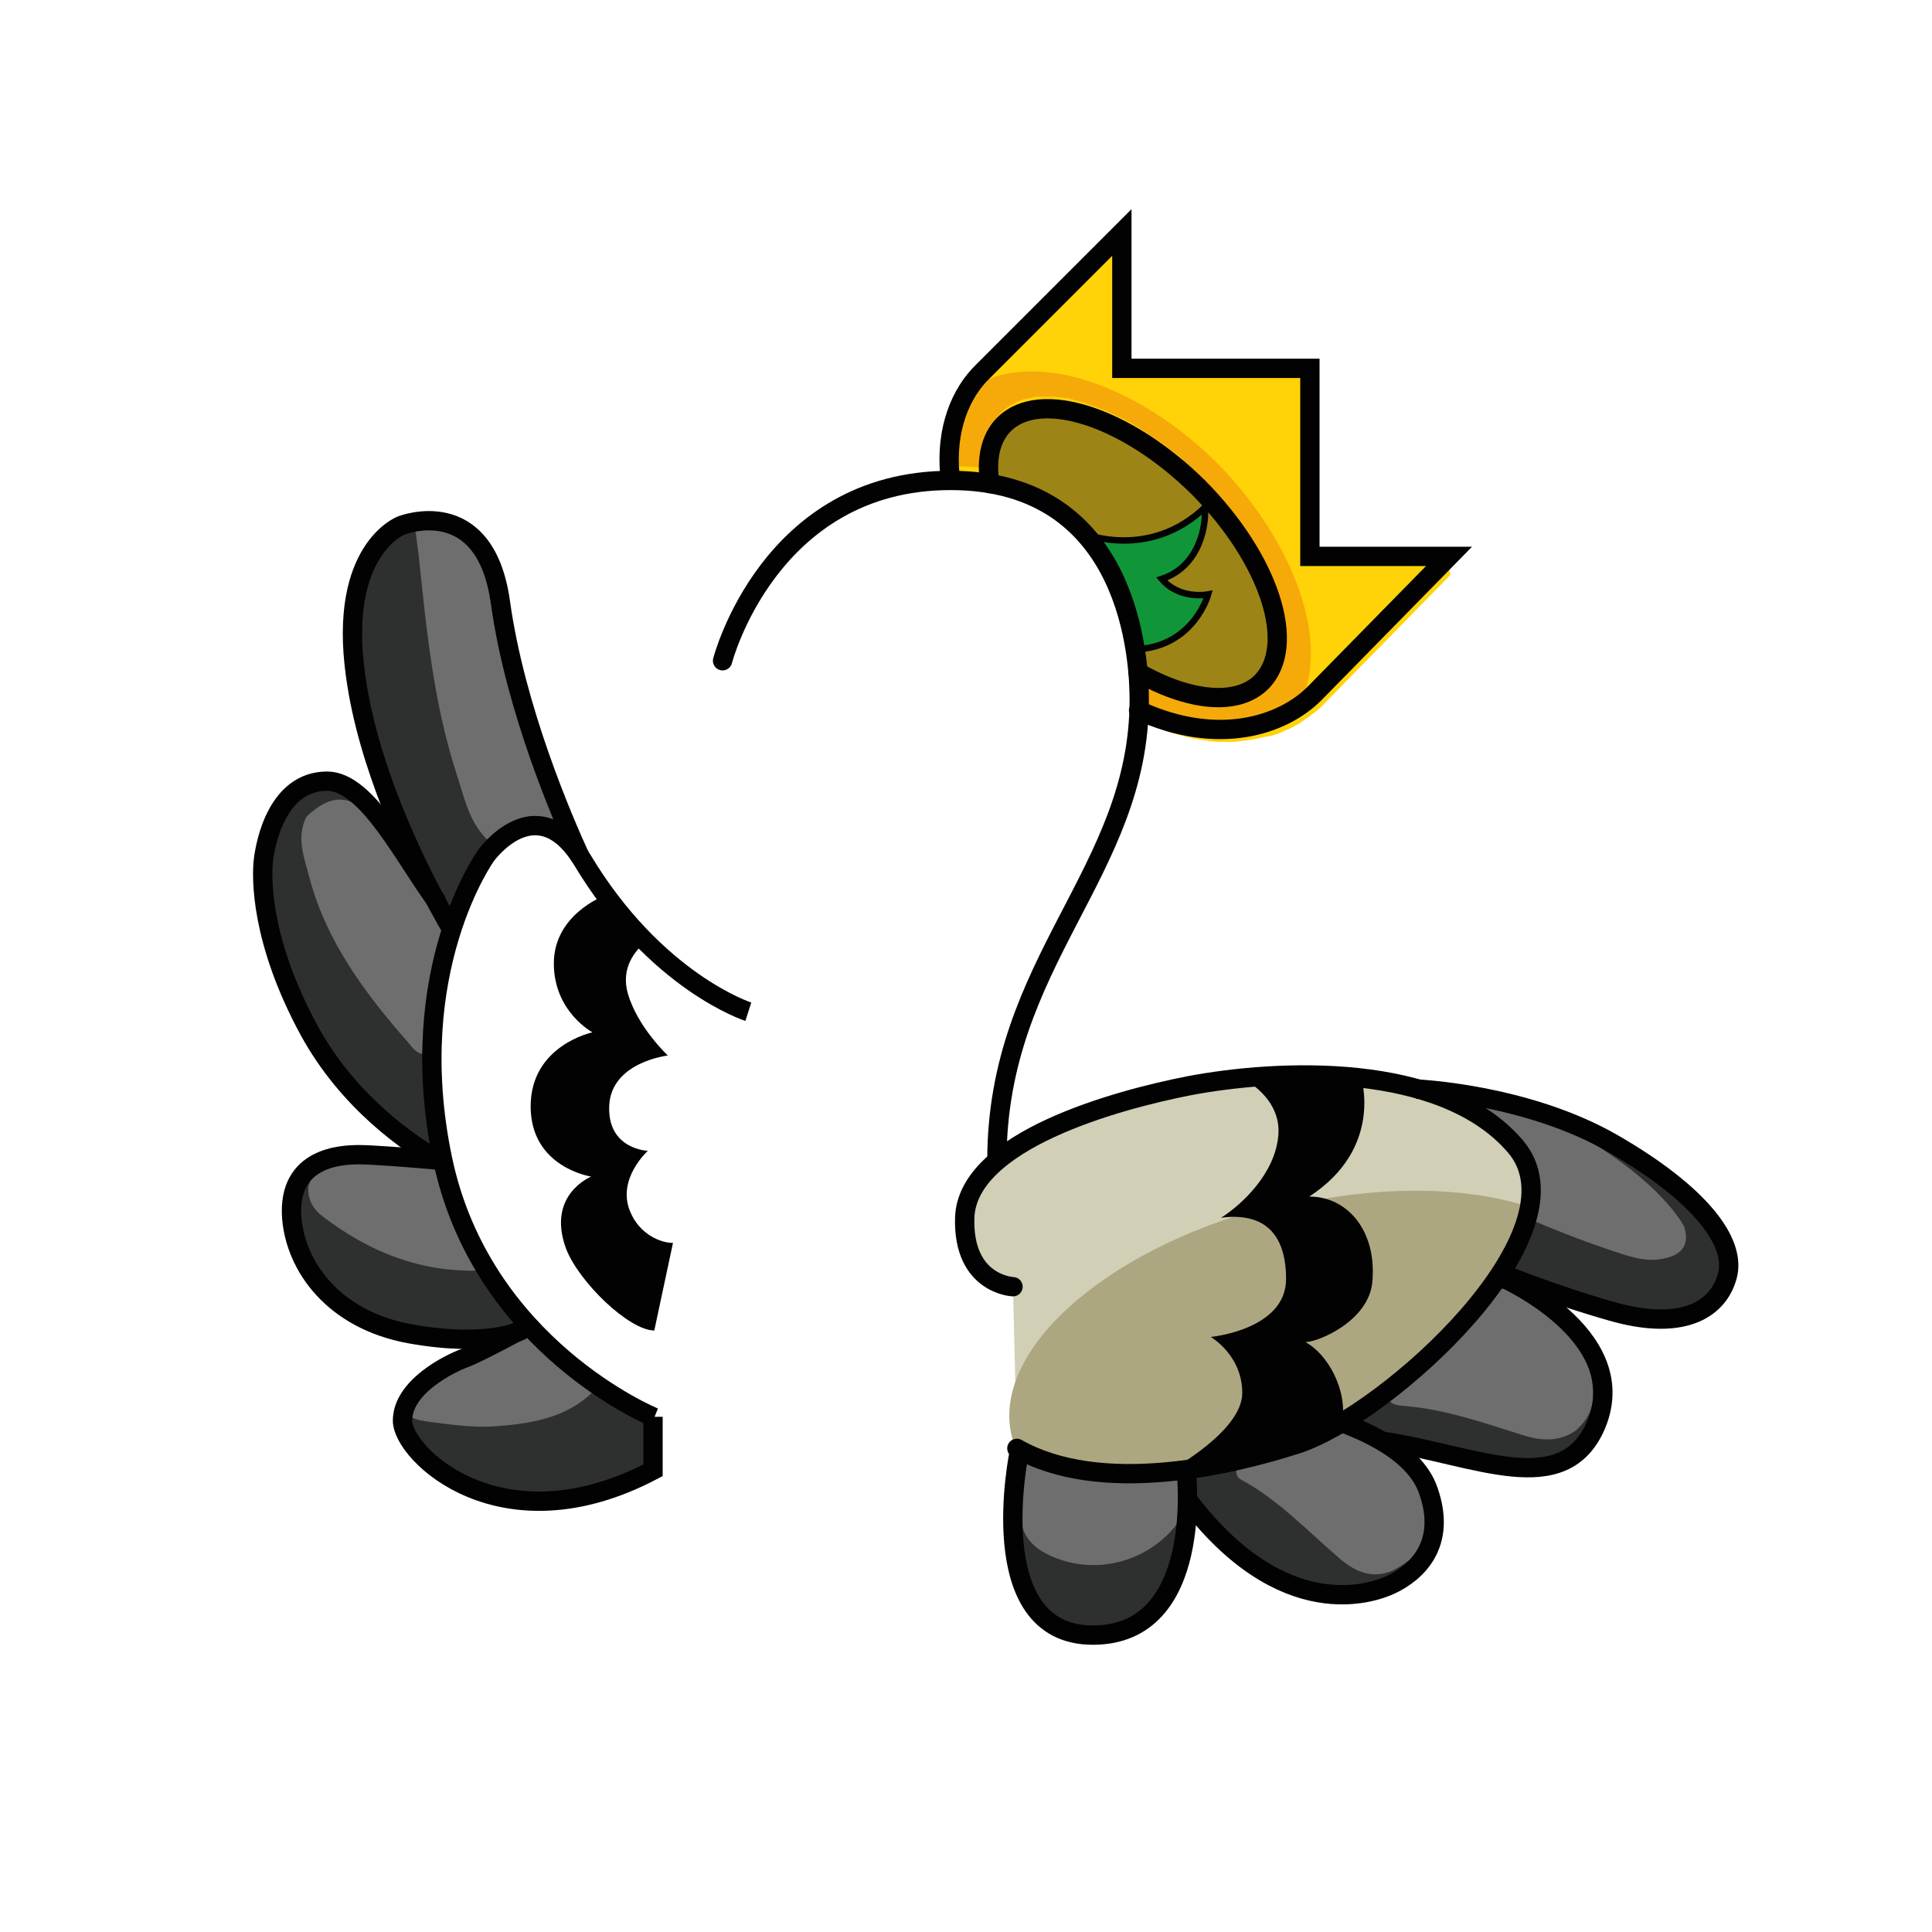 <?xml version="1.0" encoding="utf-8"?>
<!-- Generator: Adobe Illustrator 25.2.3, SVG Export Plug-In . SVG Version: 6.00 Build 0)  -->
<!DOCTYPE svg PUBLIC "-//W3C//DTD SVG 1.1//EN" "http://www.w3.org/Graphics/SVG/1.1/DTD/svg11.dtd">
<svg version="1.1" xmlns:x="http://ns.adobe.com/Extensibility/1.0/" xmlns:i="http://ns.adobe.com/AdobeIllustrator/10.0/" xmlns:graph="http://ns.adobe.com/Graphs/1.0/"
	 xmlns="http://www.w3.org/2000/svg" xmlns:xlink="http://www.w3.org/1999/xlink" x="0px" y="0px" viewBox="0 0 300 300"
	 style="enable-background:new 0 0 300 300;" xml:space="preserve">
<style type="text/css">
	.st0{display:none;}
	.st1{display:inline;fill:#FFD307;}
	.st2{display:inline;fill:#E64037;}
	.st3{display:inline;fill:#49AD39;}
	.st4{display:inline;fill:#D1CFB5;}
	.st5{display:inline;fill:#020203;}
	.st6{display:inline;fill:#2E2F2F;}
	.st7{display:inline;fill:#D1E7D5;}
	.st8{display:inline;fill:none;}
	.st9{display:inline;fill:#F5AA09;}
	.st10{display:inline;fill:#7E4B26;}
	.st11{display:inline;fill:#ADA77F;}
	.st12{display:inline;fill:#3B1A0F;}
	.st13{display:inline;fill:#129839;}
	.st14{display:inline;fill:#ABD3B2;}
	.st15{display:inline;fill:#ACA780;}
	.st16{display:inline;fill:none;stroke:#020203;stroke-width:3;stroke-linecap:round;stroke-linejoin:round;stroke-miterlimit:10;}
	.st17{display:inline;fill:none;stroke:#020203;stroke-width:3;stroke-miterlimit:10;}
	.st18{display:inline;fill:none;stroke:#020203;stroke-width:3;stroke-linecap:round;stroke-miterlimit:10;}
	.st19{display:inline;fill:none;stroke:#020203;stroke-linecap:round;stroke-miterlimit:10;}
	.st20{display:inline;}
	.st21{fill:none;stroke:#020203;stroke-width:3;stroke-miterlimit:10;}
	.st22{display:inline;fill:#108036;}
	.st23{display:inline;fill:#DECA7D;}
	.st24{display:inline;fill:#A37134;}
	.st25{display:inline;fill:#533E2D;}
	.st26{fill:#108036;}
	.st27{fill:#DECA7D;}
	.st28{fill:#A37134;}
	.st29{fill:#B88B49;}
	.st30{fill:#533E2D;}
	.st31{display:inline;fill:#B88B49;}
	.st32{fill:#2E2F2F;}
	.st33{fill:#6E6E6E;}
	.st34{fill:#67247C;}
	.st35{fill:none;stroke:#020203;stroke-width:3;stroke-linecap:round;stroke-linejoin:round;stroke-miterlimit:10;}
	.st36{fill:#020203;}
	.st37{fill:#D1CFB5;}
	.st38{fill:#ACA780;}
	.st39{fill:#9D8416;}
	.st40{fill:#109639;}
	.st41{fill:#FFD307;}
	.st42{fill:#F5AA09;}
	.st43{fill:none;stroke:#020203;stroke-linecap:round;stroke-miterlimit:10;}
	.st44{fill:none;stroke:#020203;stroke-width:3;stroke-linecap:round;stroke-miterlimit:10;}
</style>
<g id="z-index1_x2F_duck" class="st0">
	<path class="st1" d="M139.6,118.1c-0.7-4.8-10.3-16.7-22.3-16.7c-0.2,0-0.4,0-0.5,0c-1.5,0-3.1,0.1-4.5,0.3c-0.1,0-0.1,0-0.2,0
		c-0.1,0-0.2,0-0.2,0h-0.1c-0.1,0-0.1,0-0.2,0c-10.9,1.1-15.5,4.6-17.4,7.4c-0.4,0.6-0.9,1.4-0.6,2.3c0.3,0.9,1.2,2.3,6,4.4
		c2,0.9,5.7,1.9,10,2.8c-0.1,0.1-0.1,0.1-0.2,0.2c-2.8,4.3-4.2,7.7-4.1,10.1c0.1,2.1,1.3,3,1.8,3.3l0.1,0c1.1,0.8,3.2,1.2,5.8,1.2
		c1.6,0,3.3-0.2,5.1-0.5c1.9-0.3,3.9-0.8,6-1.5C135.2,127.9,140.4,123.4,139.6,118.1z M118.5,122c0.2-0.2,0.4-0.5,0.4-0.8
		c0.1-0.3,0-0.5,0-0.8c0,0,0,0,0-0.1c4.2,0.8,8.2,1.5,11,1.9c-0.5,0.2-1,0.4-1.5,0.6c-7.3,2.9-11.2,4.2-12.6,4.2
		C115.8,126.3,117,124,118.5,122z"/>
	<path class="st2" d="M117.1,128.5c-0.5,0-1.4,0.3-1.7,0.1c-0.5-0.3-0.3-1.1-0.4-1.8c-0.1-1.5,1.6-4.1,2.5-5.5
		c0-0.3,0.1-0.5,0.3-0.7c0.3-0.3,0.7-0.5,1.1-0.5c0.1,0,0.2,0,0.3,0c4.2,0.8,8,1.4,9.8,1.7c0.6,0.1,1.1,0.6,1.1,1.2
		c0.1,0.6-0.3,1.2-0.8,1.4C121,127.8,118.4,128.5,117.1,128.5z"/>
	<path class="st3" d="M177.3,105.2c0-0.3,0-0.6-0.1-0.9c-0.1-1.5-0.3-3.1-0.6-4.9c-0.9-4.8-2.6-10.4-6-15.2
		c-3.5-4.8-8.7-8.7-16.6-10.1c-0.4-0.1-0.8-0.1-1.1-0.2v0c-1.6-0.2-3.4-0.4-5.3-0.4c-0.3,0-0.5,0-0.8,0
		c-23.6,0.4-32.5,20.4-34.6,26.5c-0.2,0.5-0.1,1.1,0.2,1.5c0,0,0,0,0,0.1c0.3,0.4,0.8,0.7,1.3,0.7h0.1c1.1-0.1,2-0.1,3-0.1
		c0.2,0,0.3,0,0.5,0c11.7,0,20.9,11.9,21.5,16c0.7,4.9-4.3,9.1-14.9,12.4c-1.6,0.5-3,0.9-4.5,1.2c-0.6,0.1-1.1,0.6-1.2,1.1
		c-0.1,0.2-0.1,0.4-0.1,0.7c0.1,1.5,0.6,9.8-2.6,22.9c0,0.1-0.1,0.2-0.1,0.3c-0.4,1.5-0.8,3-1.3,4.7c-0.1,0.5-0.1,1,0.2,1.4
		c0,0.1,0.1,0.1,0.2,0.2c0.1,0.1,0.2,0.2,0.3,0.3c2.5,1.6,10.5,6,24.2,7.7c3.3,0.4,7,0.7,11,0.7c1.4,0,2.9,0,4.3-0.1
		c0.3,0,0.6-0.1,0.8-0.3c0.4-0.3,0.7-0.7,0.8-1.1c1.8-11.1,6.4-20,10.9-28.5c5-9.5,9.7-18.5,10.4-30c0.1-1.1,0.1-2.2,0.1-3.4
		C177.4,107.5,177.4,106.4,177.3,105.2z M170,103.2c-0.1,2.2-0.4,4.5-1,7.2c-0.5,2.6-1.1,4.8-1.8,7.1c-0.4,1.2-1.5,2-2.7,2
		c-0.3,0-0.6,0-0.9-0.1c-0.7-0.2-1.3-0.7-1.7-1.4c-0.4-0.7-0.4-1.4-0.2-2.1c0-0.1,0.1-0.2,0.1-0.2c0,0,0-0.1,0.1-0.2
		c1.9-4.6,3.2-8.8,3.8-12.6c0.4-2.5,0.3-4.5-0.1-6c-0.3-0.9-0.7-1.5-1.3-1.8c-0.5-0.3-1.3-0.5-2.2-0.5c-0.1,0-0.2,0-0.4,0
		c-1.9,0.1-3.7,1-5.2,2.6c-1.3,1.4-2.5,3.2-3.6,5.7c-1.6,3.7-2.8,8-3.6,12.7c0.1-2,0.3-4.2,0.7-6.4c0.4-2.5,1-4.8,1.6-6.8
		c1-2.8,2-4.8,3.3-6.5c0.9-1.1,1.8-2,2.8-2.6c1.1-0.8,2.4-1.2,3.7-1.4c0.5-0.1,1-0.1,1.4-0.1c1,0,2,0.2,2.9,0.6
		c1.3,0.6,2.4,1.8,3.1,3.3c0.6,1.4,0.9,2.8,1,3.9C170,100.5,170,101.7,170,103.2z"/>
	<path class="st4" d="M237.7,229.3c-4,0-8.5-1.1-13.2-2.2c-1.5-0.4-3-0.7-4.5-1c1.6,1.6,2.8,3.3,3.4,5.1c3.6,10.1-3.4,14.7-6.5,16.2
		c-1.1,0.5-4,1.7-8.2,1.7c-5.9,0-14.3-2.5-23.1-12.9c-0.4,4.7-1.6,10.6-5.2,14.6c-2.7,3-6.3,4.5-10.7,4.5c-4.1,0-7.4-1.5-9.7-4.3
		c-6.1-7.5-3.6-22.4-3.1-25.4c-0.3-0.4-0.3-0.9-0.1-1.3c0-0.1,0.1-0.2,0.2-0.2c0.1-0.1,0.1-0.1,0.2-0.2h0c0.1-0.1,0.1-0.1,0.2-0.1
		c0.1,0,0.1-0.1,0.2-0.1c0.1,0,0.1,0,0.2-0.1c0,0,0,0,0,0c0.1,0,0.1,0,0.2,0c0.2,0,0.4,0.1,0.6,0.2c7.2,4.2,16.8,4.4,25.4,3.2
		c3.2-2.1,9-6.5,9-10.8c0-5.9-4.9-8.7-4.9-8.7s11.8-1.1,11.8-9.1c0-0.3,0-0.6,0-1c0-0.3,0-0.6-0.1-0.9c0-0.4-0.1-0.7-0.2-1
		c0-0.1,0-0.2-0.1-0.3c0-0.1,0-0.2-0.1-0.3c0-0.2-0.1-0.3-0.1-0.5c0-0.1-0.1-0.2-0.1-0.3c0,0,0,0,0,0c-0.1-0.2-0.1-0.3-0.2-0.5
		c-0.1-0.2-0.1-0.3-0.2-0.5c-0.1-0.3-0.3-0.6-0.4-0.8c-0.1-0.2-0.3-0.4-0.4-0.6c-0.1-0.1-0.1-0.2-0.2-0.3c-0.1-0.1-0.1-0.2-0.2-0.2
		c0,0,0,0,0,0c-0.1-0.1-0.1-0.1-0.2-0.2c-0.1-0.1-0.2-0.2-0.4-0.4c0,0,0,0-0.1-0.1c-0.1-0.1-0.3-0.3-0.5-0.4c0,0,0,0-0.1,0
		c-0.2-0.1-0.4-0.3-0.6-0.4c0,0,0,0,0,0c-0.2-0.1-0.4-0.2-0.7-0.4c0,0,0,0,0,0c-0.1-0.1-0.2-0.1-0.4-0.1c-0.1-0.1-0.3-0.1-0.4-0.1
		c-0.1,0-0.3-0.1-0.4-0.1c0,0-0.1,0-0.1,0c-0.1,0-0.2-0.1-0.3-0.1c-0.1,0-0.3-0.1-0.4-0.1c-0.1,0-0.2,0-0.3-0.1c0,0-0.1,0-0.1,0
		c-0.1,0-0.3,0-0.4,0c-0.1,0-0.2,0-0.2,0c-0.2,0-0.4,0-0.6,0c-0.1,0-0.3,0-0.4,0h0c-0.1,0-0.3,0-0.4,0c-0.1,0-0.3,0-0.4,0
		c-0.3,0-0.6,0.1-0.9,0.1c3.3-2.1,8.4-7,8.9-12.9c0.3-3.9-2.2-6.5-4-7.8c-3.4,0.3-6.7,0.8-9.7,1.3c-4.2,0.8-21,4.4-29.3,11.3
		c-0.1,0.1-0.2,0.2-0.3,0.3c-2.5,2.2-4.2,4.8-4.3,7.8c-0.3,9,6.1,9.5,6.3,9.5c0.7,0,1.2,0.6,1.2,1.3c0,0.7-0.6,1.2-1.3,1.2
		c0,0-1-0.1-2.4-0.6c-2.7,5.7-8.4,9.3-14.8,9.3c-0.6,0-1.2,0-1.8-0.1v0.1c0,0.3,0,0.6,0,0.8c0,0.2,0,0.4-0.1,0.7
		c0,0.2,0,0.3-0.1,0.5c0,0,0,0.1,0,0.1c0,0.2-0.1,0.4-0.1,0.6c0,0.2-0.1,0.3-0.1,0.5c0,0.1-0.1,0.3-0.1,0.4c0,0.1,0,0.2-0.1,0.2
		c0,0.2-0.1,0.3-0.1,0.5c0,0,0,0,0,0.1c-0.1,0.2-0.1,0.4-0.2,0.6c-0.1,0.3-0.2,0.5-0.3,0.8c-0.1,0.3-0.2,0.5-0.3,0.8
		c-0.1,0.2-0.2,0.4-0.3,0.6c-0.1,0.1-0.1,0.3-0.2,0.4c0,0,0,0,0,0c0,0.1-0.1,0.1-0.1,0.2c-0.1,0.2-0.2,0.4-0.4,0.6c0,0,0,0,0,0
		c-0.1,0.1-0.1,0.3-0.2,0.4c-0.1,0.2-0.2,0.4-0.4,0.6c-0.2,0.4-0.5,0.7-0.7,1c-0.1,0.2-0.3,0.4-0.4,0.5c0,0.1-0.1,0.1-0.1,0.2
		c-0.2,0.2-0.4,0.4-0.6,0.6c0,0,0,0.1-0.1,0.1c0,0,0,0-0.1,0.1c-0.2,0.2-0.5,0.5-0.7,0.7l0,0c-0.1,0.1-0.3,0.2-0.4,0.3c0,0,0,0,0,0
		c-0.2,0.2-0.4,0.3-0.6,0.5c-0.2,0.2-0.4,0.3-0.7,0.5c-0.2,0.1-0.3,0.2-0.5,0.3c-0.2,0.1-0.4,0.2-0.6,0.4c-0.1,0.1-0.2,0.1-0.3,0.2
		c-0.1,0.1-0.2,0.1-0.3,0.2c0,0,0,0,0,0c0,0,0,0,0,0c-0.2,0.1-0.5,0.2-0.7,0.3c-0.2,0.1-0.5,0.2-0.7,0.3c-0.2,0.1-0.5,0.2-0.7,0.3
		c-0.3,0.1-0.5,0.2-0.8,0.2c-0.3,0.1-0.5,0.1-0.8,0.2c-0.3,0.1-0.5,0.1-0.8,0.2c-0.3,0.1-0.6,0.1-0.9,0.1c-0.3,0-0.6,0.1-0.9,0.1
		c-0.1,0-0.2,0-0.3,0c-0.1,0-0.2,0-0.3,0c-0.1,0-0.3,0-0.4,0c-0.7,0-1.3,0-1.9-0.1c0,8.4-6.2,15.2-14.3,16.2c3.3,9.1,9,15.4,17,19
		c0.3-0.7,0.6-1.4,0.8-1.9c2.4-6.1,9.3-9.1,15.4-6.7c3,1.2,5.3,3.4,6.5,6.3c1.1,2.6,1.3,5.4,0.5,8.1c10.7,0.8,28.4,0.5,48.1-6.3
		c0.1-0.1,0.2-0.1,0.3-0.1c0.6-0.2,1.2-0.4,1.8-0.7c0.6-0.2,1.2-0.5,1.8-0.7h0c0.2-0.1,0.4-0.2,0.6-0.2c0.6-0.2,1.3-0.5,1.9-0.8
		c0.1,0,0.2-0.1,0.3-0.1c0.7-0.3,1.3-0.5,2-0.8c0.6-0.3,1.2-0.6,1.9-0.8c0.2-0.1,0.4-0.2,0.6-0.3c0.6-0.3,1.1-0.5,1.7-0.8
		c0.1,0,0.1-0.1,0.2-0.1c0.5-0.2,1-0.5,1.5-0.8c0,0,0,0,0.1,0c0.3-0.2,0.6-0.3,1-0.5c0.5-0.3,1.1-0.6,1.6-0.9
		c11.4-6.1,21-14.2,28.8-24.1C239.3,229.2,238.5,229.3,237.7,229.3z"/>
	<path class="st5" d="M127.8,109.4c-0.1,0.2-0.3,0.3-0.5,0.2c-0.8-0.4-1.7-0.5-2.4-0.5c-0.6,0-1,0.2-1.1,0.4
		c-0.1,0.2,0.1,0.6,0.5,1.1c0.5,0.5,1.2,1,2,1.3c0.2,0.1,0.3,0.3,0.2,0.5c-0.1,0.2-0.2,0.3-0.4,0.3c-0.1,0-0.1,0-0.2,0
		c-1-0.4-1.8-0.9-2.3-1.5c-0.6-0.7-0.8-1.4-0.6-1.9c0.2-0.6,0.9-0.9,1.8-0.9c0.8,0,1.8,0.2,2.7,0.6
		C127.8,108.9,127.9,109.2,127.8,109.4z"/>
	<path class="st1" d="M136.6,280.4c-0.1,0-0.2,0-0.3,0c-0.7-0.1-1.2-0.6-1.3-1.3c-1.4-6.4-12.4,3-16.7-4.5c-0.3-0.5-0.3-1.1,0-1.6
		c1.6-3.2,3.2-6.6,4.7-10.2c0,0,0,0,0-0.1c0.5-1.2,0.9-2.2,1.2-3.1c1.6-4.2,5.8-7,10.3-7c1.4,0,2.7,0.3,4,0.8
		c2.7,1.1,4.9,3.1,6.1,5.8c1.2,2.7,1.2,5.7,0.2,8.4l-0.3,0.7c-1.1,2.8,0.9,0.1-6.6,11.3C137.7,280.1,137.2,280.4,136.6,280.4z"/>
	<path class="st4" d="M250.2,214.7c-0.1,0-0.1,0-0.2,0c-0.7-0.1-1.3-0.6-1.4-1.2c-1.1-4.3-4.6-7.8-7.3-10c-0.6-0.5-0.8-1.4-0.4-2.1
		c0.3-0.5,0.9-0.9,1.5-0.9c0.2,0,0.4,0,0.5,0.1c2.8,0.9,5.4,1.8,7.9,2.5c1,0.3,2,0.5,3.1,0.7c0.5,0.1,0.9,0.4,1.2,0.8
		c0.2,0.4,0.3,1,0.1,1.4c-1,2.6-2.2,5.2-3.4,7.7C251.4,214.4,250.8,214.7,250.2,214.7z"/>
	<path class="st6" d="M261.1,184.5c-0.4,0-0.8-0.1-1.1-0.4c-1.9-1.5-4.1-3.1-6.5-4.6c-0.6-0.4-0.9-1.2-0.7-1.9
		c1-3.3,1.8-6.8,2.2-10.2c0-0.4,0.2-0.7,0.5-1c1.9-1.9,3.6-3.2,4.7-3.9c0.3-0.2,0.6-0.3,1-0.3c0.2,0,0.4,0,0.6,0.1
		c0.5,0.2,0.9,0.6,1,1.2c0.9,3.7,2.1,11.1,0,19.8c-0.1,0.6-0.5,1-1.1,1.2C261.5,184.4,261.3,184.5,261.1,184.5z"/>
	<path class="st6" d="M235.6,171.7c-0.1,0-0.3,0-0.4-0.1c-2.8-0.7-5.6-1.3-8.6-1.7c-0.5-0.1-1-0.4-1.3-0.9c-0.2-0.5-0.2-1.1,0.1-1.6
		c4-7,9.2-11.3,11.9-13.3c0.3-0.2,0.6-0.3,1-0.3c0.2,0,0.4,0,0.6,0.1c0.5,0.2,0.9,0.6,1,1.2c0.4,1.7,1,4.4,1.1,7.8
		c0,0.3-0.1,0.7-0.3,1c-1.3,2.1-2.6,4.4-3.7,6.8C236.8,171.3,236.2,171.7,235.6,171.7z"/>
	<path class="st7" d="M252.3,178.4c-0.3,0-0.6-0.1-0.8-0.2c-0.1-0.1-0.7-0.4-0.7-0.4c-3.8-2.2-8.2-4-13.2-5.5
		c-0.5-0.1-0.9-0.5-1.1-0.9c-0.2-0.4-0.2-1,0-1.4c1.1-2.3,2.3-4.6,3.7-6.8l0.2-0.3c4.6-7.1,9.7-11.6,12.3-13.7
		c0.3-0.2,0.7-0.4,1-0.4c0.2,0,0.4,0,0.6,0.1c0.5,0.2,0.9,0.7,1.1,1.2c0.6,3,1.4,9.1,0.6,16.8c-0.4,3.4-1.1,6.8-2.1,10.2
		c-0.1,0.5-0.5,0.9-1,1.1C252.7,178.4,252.5,178.4,252.3,178.4z"/>
	<path class="st4" d="M236.1,177.6c-3.5-4.1-8.7-7.2-15.4-9.1c0,0-0.1,0-0.1,0c-2.6-0.7-5.5-1.3-8.5-1.7c-0.1,0-0.1,0-0.2,0
		c-0.5,0-0.9,0.2-1.2,0.5c-0.4,0.4-0.5,0.9-0.4,1.4c0.5,2.9,0.7,10.1-7.6,15.5c-0.6,0.4-0.9,1.2-0.7,1.9c0.1,0.2,0.1,0.3,0.2,0.5
		c0.3,0.4,0.8,0.7,1.4,0.7c2.2,0,4.1,0.9,5.6,2.5c1.9,2.1,2.8,5.3,2.5,8.9c-0.5,5.1-7.5,7.9-8.8,7.9c-0.8,0-1.4,0.5-1.6,1.3
		c-0.2,0.7,0.2,1.5,0.8,1.9c2.5,1.3,5.1,5.4,5,9.5c0,0.6,0.3,1.2,0.8,1.5c0.3,0.1,0.5,0.2,0.8,0.2c0.3,0,0.6-0.1,0.9-0.3
		c11.4-7,25.1-20.5,28.3-31.6c0.2-0.5,0.3-1.1,0.4-1.6C239.1,183.7,238.4,180.3,236.1,177.6z"/>
	<path class="st8" d="M137.3,121.6c-0.1,0.6-0.5,1-0.5,1"/>
	<path class="st8" d="M103.3,104.4c0,0-0.8,0.5-1.5,1.2"/>
	<path class="st9" d="M137.4,121.9c-2,3.8-8.2,6.5-13.7,8.2c-9.5,3-14.4,1.7-15.4,1l-0.1-0.1c-0.4-0.3-1-0.7-1-1.9
		c-0.1-1.4,0.6-4.2,3.8-9.2c2,0.4,4.2,0.9,6.3,1.3c0,0,0,0-0.1,0.1c-0.3,0.5-3.4,4.8-3.2,6.5c0,0.3,0.1,0.8,0.6,1.1
		c0.2,0.1,0.6,0.2,1,0.2c1.8,0,5.7-1.3,15.8-5.4c1.1,0.2,1.9,0.3,2,0.3c0.7,0.1,1.3-0.4,1.4-1c0.1-0.7-0.4-1.3-1-1.4
		c-0.3,0-27-4.3-33.5-7.1c-4.2-1.9-4.9-2.9-5-3.3c0-0.1-0.1-0.3,0.3-0.9c0.9-1.3,2.6-3,6.1-4.4c-1.2,1.1-2.3,2.8-0.2,4.2
		c3.5,2.2,22.4,7.5,30.2,8.7C136.8,119.5,137.6,121,137.4,121.9z"/>
	<path class="st7" d="M155.2,171.3C155.2,171.3,155.2,171.3,155.2,171.3c-0.3-0.4-0.8-0.6-1.3-0.6h-0.1c-1.3,0.1-2.6,0.1-3.9,0.1
		c-3.8,0-7.3-0.2-10.5-0.6c-12.7-1.5-20.4-5.4-23.5-7.3c-0.3-0.2-0.6-0.2-0.9-0.2c-0.1,0-0.3,0-0.4,0.1c-0.1,0-0.1,0-0.2,0.1
		c0,0,0,0,0,0c-0.5,0.2-0.8,0.6-1,1.1c-0.7,2.3-1.5,4.7-2.4,6.9c-0.3,0.7-0.5,1.4-0.8,2.1c-0.6,1.5-1.2,3.1-1.8,5
		c-0.2,0.5-0.1,1,0.2,1.4c0,0.1,0.1,0.1,0.2,0.2c0.1,0.1,0.2,0.2,0.3,0.3c1.7,1.1,9.4,5.7,22.9,7.7c3.7,0.5,8,0.9,12.6,0.9
		c0,0,0,0,0,0c1.5,0,3,0,4.4-0.1c0.3,0,0.6-0.1,0.8-0.3c0.4-0.2,0.6-0.6,0.7-1c0.6-2.1,1.9-4.2,4.1-6.1c0.4-0.3,0.6-0.8,0.6-1.2
		c0-2.3,0.2-4.7,0.5-7.1C155.7,172.1,155.5,171.6,155.2,171.3z"/>
	<path class="st10" d="M153.7,197.9c-2.4-1.7-3.5-4.7-3.4-8.8c0-0.4-0.1-0.8-0.4-1.1c0,0,0-0.1-0.1-0.1c-0.3-0.3-0.7-0.5-1.2-0.5
		h-0.1c-1.3,0.1-2.7,0.1-4,0.1c-4.5,0-8.5-0.3-12.2-0.8c-12.6-1.7-19.9-5.8-22.3-7.3c-0.3-0.2-0.6-0.3-0.9-0.3c-0.1,0-0.2,0-0.3,0
		c-0.1,0-0.2,0-0.2,0.1l0,0c-0.5,0.2-0.9,0.6-1,1c-1.5,4.6-2.8,9.4-3.8,14.1c-0.8,3.7-1.5,7.3-2,10.9h0c-0.7,4.9-1.1,9.7-1.1,14.1
		v0.1c0,0.2,0,0.3,0,0.5c0,3.1,0.1,6,0.4,8.8c0.4,4.1,1.2,8,2.2,11.5c0.2,0.7,0.9,1.2,1.6,1.2c0.1,0,0.1,0,0.2,0
		c8.1-0.7,14.1-7.4,14.1-15.5c0-0.3,0-0.6,0-0.9c0.9,0.2,1.8,0.3,2.8,0.3c0.1,0,0.2,0,0.3,0c8.5-0.2,15.3-7.1,15.3-15.6
		c0-0.4,0-0.7,0-1c0.9,0.2,1.8,0.2,2.6,0.2c6.1,0,11.5-3.4,14.1-8.9C154.6,199.3,154.4,198.4,153.7,197.9z"/>
	<path class="st11" d="M198,259.4c-0.6,0.2-1.2,0.5-1.8,0.7c-0.6,0.2-1.2,0.5-1.8,0.7c-0.1,0-0.2,0.1-0.3,0.1
		c-19.6,6.8-37.4,7.1-48.1,6.3c0.8-2.7,0.6-5.5-0.5-8.1c-1.3-2.9-3.6-5.1-6.5-6.3c-6.1-2.4-13,0.6-15.4,6.7
		c-0.2,0.5-0.5,1.2-0.8,1.9c-8-3.6-13.7-9.9-17-19c8.1-1,14.3-7.9,14.3-16.2c0.6,0.1,1.3,0.1,1.9,0.1c0.1,0,0.3,0,0.4,0
		C125.5,248.8,151,265.5,198,259.4z"/>
	<path class="st12" d="M122.6,214.6c-0.5,3.1-0.7,6.1-0.5,9.1h-0.2c-1,0-2-0.1-3-0.3l-1.7-0.4l0.2,1.7c0.1,0.4,0.1,0.9,0.1,1.3
		c0,7.3-5.5,13.2-12.6,13.9c-1.7-5.7-2.6-12.4-2.6-19.9c0.1-12,2.6-26.2,6.9-39.2c2.5,1.6,9.9,5.7,22.5,7.5
		C127.5,197.8,123.9,206.8,122.6,214.6z"/>
	<path class="st13" d="M149.1,133c0.2,11-4.1,23.7-9.4,36.4c-13.8-1.6-21.8-6.1-24-7.5c0.5-1.6,0.9-3.2,1.3-4.7
		c3.3-13.2,2.9-21.7,2.7-23.7c1.4-0.3,3-0.7,4.6-1.2c9.7-3.1,15.1-7,16-11.6C142.7,121.1,149,123.3,149.1,133z"/>
	<path class="st14" d="M138.7,171.8c-2,4.7-4.1,9.4-6.1,14.1c-13.6-1.9-21.1-6.5-22.7-7.5c0.6-1.7,1.2-3.3,1.8-4.9
		c1.2-3,2.3-6.1,3.2-9.1C118,166.2,125.9,170.2,138.7,171.8z"/>
	<path class="st5" d="M171.6,103.3c-0.1,2.2-0.4,4.6-1,7.5c-0.5,2.6-1.1,4.9-1.9,7.2c-0.6,1.9-2.3,3.1-4.3,3.1
		c-0.5,0-0.9-0.1-1.4-0.2c-1.1-0.4-2.1-1.1-2.6-2.2c-0.6-1.1-0.7-2.3-0.3-3.4c0-0.1,0.1-0.3,0.1-0.4c0,0,0-0.1,0-0.1
		c1.9-4.5,3.2-8.6,3.7-12.3c0.3-2.2,0.3-4-0.1-5.2c-0.2-0.6-0.5-0.9-0.6-1c-0.2-0.1-0.6-0.3-1.3-0.3c-0.1,0-0.2,0-0.3,0
		c-1.4,0-2.9,0.8-4.1,2.1c-1.2,1.3-2.3,2.9-3.3,5.2c-1.6,3.7-2.8,8-3.6,12.9c-0.1,0.8-0.8,1.4-1.6,1.4c-0.1,0-0.1,0-0.2,0
		c-0.9-0.1-1.5-0.8-1.5-1.7c0.1-2.3,0.3-4.7,0.7-7.2c0.4-2.6,1-4.9,1.7-7.1c1-3,2.1-5.1,3.5-7c1-1.3,2-2.3,3.2-3
		c1.3-0.9,2.9-1.5,4.4-1.7c0.6-0.1,1.1-0.1,1.7-0.1c1.3,0,2.5,0.3,3.6,0.8c1.7,0.8,3.1,2.3,3.9,4.2c0.7,1.7,1,3.2,1.1,4.4
		C171.7,100.4,171.7,101.7,171.6,103.3z"/>
	<path class="st8" d="M139.8,169.4c-0.1,0.3-0.2,0.6-0.4,0.8c-0.1,0.3-0.2,0.5-0.3,0.8c-0.1,0.3-0.2,0.6-0.3,0.8"/>
	<path class="st8" d="M122.1,223.7c0,0.6,0.1,1.1,0.2,1.7c0,0.3,0.1,0.6,0.1,0.8"/>
	<path class="st8" d="M198,259.4L198,259.4c1.5-0.2,3-0.4,4.5-0.6"/>
	<path class="st8" d="M131.6,188.3c0.1-0.3,0.2-0.5,0.4-0.8c0.1-0.3,0.2-0.5,0.3-0.8c0.1-0.3,0.2-0.5,0.4-0.8"/>
	<path class="st8" d="M140.4,120.6c-0.5-0.1-0.8-0.1-0.8-0.1"/>
	<path class="st15" d="M115,156.1c-2.3-1-8.2-3.9-14.7-10.4c-0.3-0.3-0.7-0.5-1.2-0.5h0c-0.5,0-0.9,0.2-1.2,0.5
		c-1.4,1.4-3.5,4.5-2.2,8.8c0.9,3.3,3,6.3,4.6,8.2c0,0-0.1,0-0.1,0c-3.4,1.2-7.3,3.8-7.6,8.7c-0.1,2.6,0.6,4.7,2,6.2
		c0.8,0.9,1.8,1.5,2.7,1.9c-1.4,2-2.8,5.3-1.3,8.9c1.4,3.6,4.5,5.5,6.8,6c0.1,0,0.2,0,0.4,0c0.8,0,1.5-0.5,1.6-1.3
		c1.6-7,3.7-13.8,6.2-20c0.3-0.6,0.5-1.3,0.7-1.9c1.7-4.4,3.1-8.8,4.2-13.2C116.2,157.2,115.8,156.4,115,156.1z"/>
	<path class="st15" d="M102.4,206.8c-0.5,3.9-0.8,7.7-0.9,11.3c0,0.6-0.3,1.1-0.8,1.4c0,0,0,0-0.1,0s0,0-0.1,0
		c-0.2,0.1-0.5,0.2-0.8,0.2c-0.3,0-0.5-0.1-0.8-0.2c-0.5-0.3-1.1-0.6-1.8-1c-3.8-2.1-10-6.2-15.8-12.6c-0.1-0.1-0.2-0.2-0.2-0.3
		c-2.2-2.5-4.4-5.3-6.4-8.4c-3.1-4.9-5.6-10.7-7-17.5c0,0,0-0.1,0-0.1c0-0.2-0.1-0.3-0.1-0.5c-1.5-7.5-1.8-14.3-1.3-20.2
		c0.5-6.5,1.8-11.9,3.3-16.2c0-0.1,0.1-0.3,0.1-0.4c2.2-6.3,4.7-9.9,5-10.3h0c0-0.1,0.1-0.1,0.2-0.2c0.9-1.1,3.9-4.5,7.8-4.5H83
		c1.4,0.1,2.7,0.5,3.9,1.5c1.2,0.9,2.4,2.3,3.5,4c1.1,1.9,2.3,3.6,3.5,5.3c0.3,0.4,0.4,0.9,0.3,1.4c-0.1,0.5-0.4,0.9-0.9,1.1
		c-1.8,0.9-6,3.6-6,8.6c0,0.7,0.1,1.3,0.2,1.9c0.8,5.1,4.8,7.3,5,7.4c0.6,0.3,1,1,0.8,1.7c-0.1,0.7-0.6,1.2-1.3,1.4
		c-0.3,0.1-8.3,1.8-8.3,10c0,8,7.7,9.2,8,9.3c0.8,0.1,1.3,0.7,1.4,1.5c0.1,0.7-0.3,1.5-1,1.7c-0.6,0.2-5.5,2.5-3,9.1
		c1.7,4.4,8.4,11.1,11.8,11.6c0.3,0.1,0.5,0.2,0.8,0.3C102.2,205.6,102.5,206.2,102.4,206.8z"/>
	<path class="st4" d="M116,158c-1.1,4.4-2.5,8.8-4.2,13.2c-3.7-2.4-7.6-5.3-11.6-8.5c0,0,0.1,0,0.1,0c-1.6-1.9-3.7-4.9-4.6-8.2
		c-1.2-4.3,0.9-7.4,2.2-8.8c0.3-0.3,0.7-0.5,1.2-0.5h0c0.4,0,0.9,0.2,1.2,0.5c6.5,6.5,12.5,9.4,14.7,10.4
		C115.8,156.4,116.2,157.2,116,158z"/>
	<path class="st4" d="M94.2,139.6c-0.1,0.5-0.4,0.9-0.9,1.1c-1.8,0.9-6,3.6-6,8.6c0,0.7,0.1,1.3,0.2,1.9c-0.4-0.4-0.8-0.8-1.2-1.2
		c-4.4-4.6-8-10.5-11-17.2c0.1-0.1,0.1-0.1,0.1-0.2c0.1-0.2,3.3-4.4,7.3-4.4c0.1,0,0.2,0,0.2,0c0.8,0,1.6,0.2,2.4,0.7
		c0.2,0.1,0.5,0.2,0.8,0.2c0.3,0,0.6-0.1,0.8-0.2c1.2,0.9,2.4,2.3,3.5,4c1.1,1.9,2.3,3.6,3.5,5.3C94.2,138.6,94.3,139.1,94.2,139.6z
		"/>
	<path class="st8" d="M76.6,166.2c-3.4-1.6-6.5-3.8-9.5-6.5"/>
	<path class="st16" d="M144.2,267.9c12,1.1,39.5,1.3,67.4-13.8c13.3-7.2,23.6-16.6,31.2-27.3"/>
	<path class="st16" d="M118.7,133.5c0,0,1,8.8-2.6,23.6c-1.2,4.8-2.8,10.1-5.2,16.1c-4.9,12.3-9.5,30.1-9.5,46.8
		c0,7.4,0.8,14.7,2.9,21.1c3.2,9.7,9.2,17.6,19.3,21.7"/>
	<path class="st16" d="M254.8,204.5c-1.7,4.4-3.7,8.7-6,12.8"/>
	<path class="st5" d="M164.4,121.5c-0.5,0-0.9-0.1-1.3-0.2c-1.1-0.4-2.1-1.1-2.6-2.2c-0.6-1.1-0.7-2.3-0.3-3.4
		c0-0.1,0.1-0.3,0.1-0.4c0,0,0-0.1,0-0.1c1.9-4.5,3.1-8.6,3.7-12.2c0.3-2.2,0.3-4-0.1-5.2c-0.2-0.6-0.5-0.8-0.6-0.9
		c-0.2-0.1-0.6-0.3-1.3-0.3c-0.1,0-0.2,0-0.2,0c-1.4,0-2.9,0.8-4.1,2.1c-1.2,1.2-2.2,2.9-3.3,5.2c-1.6,3.7-2.8,8-3.5,12.8
		c-0.1,0.8-0.8,1.4-1.6,1.4c-0.1,0-0.1,0-0.2,0c-0.9-0.1-1.5-0.8-1.5-1.7c0.1-2.3,0.3-4.7,0.7-7.1c0.4-2.6,1-4.9,1.7-7.1
		c1-2.9,2.1-5.1,3.5-6.9c1-1.3,2-2.3,3.2-3c1.3-0.9,2.8-1.5,4.4-1.7c0.6-0.1,1.1-0.1,1.7-0.1c1.3,0,2.5,0.3,3.5,0.8
		c1.7,0.8,3.1,2.3,3.9,4.1c0.7,1.6,1,3.2,1.1,4.4c0.1,1.2,0.2,2.5,0.1,4c-0.1,2.2-0.4,4.6-1,7.5c-0.5,2.6-1.1,4.9-1.8,7.2
		C168.1,120.3,166.4,121.5,164.4,121.5z"/>
	<path class="st17" d="M114.6,162.7c0,0,13.2,9.8,40,8.6"/>
	<path class="st17" d="M109.2,179.3c0,0,13.2,9.8,40,8.6"/>
	<path class="st17" d="M104.2,241c8.2-0.2,14.7-6.9,14.7-15.1c0-0.5,0-1-0.1-1.4c1,0.2,2.1,0.4,3.2,0.4c8.3,0,15.1-6.8,15.1-15.1
		c0-0.5,0-1-0.1-1.5c1,0.2,2,0.3,3.1,0.3c6.4,0,11.9-4,14.1-9.6"/>
	<path class="st18" d="M252.5,178.7c1.3-4.1,2.1-8,2.5-11.6c1.2-10.9-1-18.5-1-18.5s-7.4,4.9-13.9,15v0c-1.5,2.4-3,5.1-4.3,8.1"/>
	<path class="st18" d="M255,167.1c3.5-3.5,6.4-5.1,6.4-5.1s3.7,10.4-0.1,23.1"/>
	<path class="st18" d="M240.2,163.6L240.2,163.6c-0.2-5.9-1.6-9.8-1.6-9.8s-8.6,4.9-14.1,15.7"/>
	<path class="st19" d="M117.7,121.6c0,0-3.3,4.6-3.1,6.2s1.8,1.8,16.9-4.4"/>
	<path class="st19" d="M126.3,112.8c-1.8-0.8-3.1-2.1-2.7-2.9c0.4-0.8,2.1-0.9,4-0.1"/>
	<g class="st20">
		<path class="st21" d="M136.1,281.4c8.1-11.1,6.7-9.7,8.2-13.5c0.1-0.3,0.2-0.5,0.3-0.6c2.1-5.4-0.6-11.6-6-13.7
			c-5.4-2.1-11.6,0.6-13.7,6c-0.3,0.8-0.7,1.9-1.3,3.1c-1.2,2.9-3,6.8-5,10.8"/>
	</g>
	<path class="st18" d="M133.8,122.9c0,0-27-4.2-33.6-7.2c-6.7-2.9-6.2-4.6-5.2-6c1.5-2.1,6.2-7.1,22.1-7.5
		c12.2-0.3,21.6,11.8,22.3,16.3c0.8,5.7-5.9,9.9-15.1,12.8c-9.3,2.9-14.8,2-16.4,0.8c-0.7-0.5-4.6-2.4,2.6-13.2"/>
</g>
<g id="z-index2_x2F_cirkel" class="st0">
	<path class="st22" d="M280.6,152c7.6-5.5,11.8-15,10.1-24.8c-1.2-6.6-4.8-12.4-10.4-16.3c-2.3-1.6-4.9-2.8-7.6-3.6
		c1.6-2.3,2.7-4.9,3.5-7.6c1.7-6.5,0.8-13.3-2.5-19.1c-3.4-5.8-8.8-10-15.3-11.7c-2.8-0.7-5.6-1-8.3-0.8c0.7-2.7,0.9-5.5,0.7-8.4
		c-0.6-6.7-3.7-12.8-8.9-17.1c-7.6-6.4-18-7.5-26.5-3.7c-1-9.3-7.1-17.7-16.4-21.1c-9.4-3.4-19.5-0.9-26.2,5.6
		C168.6,15,160,9.2,150,9.2c-10,0-18.6,5.8-22.7,14.2c-6.7-6.5-16.8-9-26.2-5.6c-6.3,2.3-11.4,6.9-14.2,13c-1.2,2.6-2,5.3-2.2,8.1
		c-8.5-3.8-18.9-2.7-26.5,3.7c-5.2,4.3-8.3,10.4-8.9,17.1c-0.2,2.8,0,5.7,0.7,8.4c-2.8-0.2-5.6,0.1-8.3,0.8
		c-6.5,1.7-11.9,5.9-15.3,11.7c-3.4,5.8-4.3,12.6-2.5,19.1c0.7,2.8,1.9,5.3,3.5,7.6c-2.7,0.8-5.2,2-7.6,3.6
		c-5.5,3.9-9.2,9.6-10.4,16.3c-1.7,9.8,2.5,19.3,10.1,24.8c-2.3,1.6-4.2,3.6-5.9,6c-3.9,5.5-5.3,12.2-4.2,18.8
		c1.7,9.8,8.9,17.3,17.9,19.8c-1.6,2.3-2.7,4.9-3.5,7.6c-1.7,6.5-0.8,13.3,2.5,19.1C31,231.5,39.5,236,48.2,236c0.6,0,1.2,0,1.8-0.1
		c-2.3,9.1,0.6,19.1,8.2,25.5c4.7,4,10.5,5.9,16.2,5.9c3.5,0,7.1-0.7,10.3-2.2c1,9.3,7.1,17.7,16.4,21.1c2.8,1,5.7,1.5,8.6,1.5
		c3.6,0,7.2-0.8,10.6-2.4c2.6-1.2,4.9-2.8,6.9-4.8c4.1,8.4,12.7,14.2,22.7,14.2c10,0,18.6-5.8,22.7-14.2c2,1.9,4.3,3.5,6.9,4.8
		c3.4,1.6,7,2.4,10.6,2.4c2.9,0,5.8-0.5,8.6-1.5c9.4-3.4,15.5-11.8,16.4-21.1c3.3,1.5,6.8,2.2,10.3,2.2c5.7,0,11.5-1.9,16.2-5.9
		c7.6-6.4,10.5-16.4,8.2-25.5c0.6,0,1.2,0.1,1.8,0.1c8.7,0,17.2-4.5,21.9-12.6c5-8.6,4.3-19-1-26.8c9-2.6,16.2-10,17.9-19.8
		C292.4,167,288.1,157.5,280.6,152z M150,256.2c-57.5,0-104.2-46.7-104.2-104.2S92.5,47.8,150,47.8S254.2,94.5,254.2,152
		S207.5,256.2,150,256.2z"/>
</g>
<g id="z-index3_x2F_banner" class="st0">
	<path class="st22" d="M-610,300h150c0-82.8,67.2-150,150-150l0-150h-300V300z"/>
	<path class="st22" d="M610,0l0,150c82.8,0,150,67.2,150,150h150V0H610z"/>
	<path class="st22" d="M-610,300v174.9h0.4c82.8,0,150-67.1,150-150L-460,300H-610z"/>
	<path class="st22" d="M759.6,324.9c0,82.9,67.2,150,150,150h0.4V300H760L759.6,324.9z"/>
	<path class="st23" d="M-600.3,300V10H-310v110.8h-20.4c-0.8,0-1.6,0.1-2.3,0.3l-0.5,0.1l-0.5,0.1c-81.5,10.6-145.3,75-155.3,156.5
		c-0.1,0.6-0.1,1.1-0.1,1.6l0,0.2l0,20.4H-600.3z"/>
	<path class="st23" d="M789.1,300l0-20.4l0-0.2c0-0.5,0-1-0.1-1.5c-10-81.6-73.8-146-155.3-156.6l-0.5-0.1l-0.5-0.1
		c-0.8-0.2-1.5-0.3-2.3-0.3H610V10h290.3v290H789.1z"/>
	<path class="st23" d="M-600.3,300h111.2l0.1,26c-0.1,55.7-37.9,99.5-98.8,114.3l-12.4,3V300z"/>
	<path class="st23" d="M887.9,440.3C827,425.5,789.1,381.7,789,326l0.1-26h111.2v143.4L887.9,440.3z"/>
	<path class="st8" d="M-310,20v90.8h-20.4c-1.6,0-3.2,0.2-4.7,0.5c-86.1,11.2-153.3,78.8-163.9,165.2c-0.1,1.1-0.2,2.2-0.1,3.2
		l0,20.2h-91.2V20H-310z"/>
	<polygon class="st24" points="-590.3,20 -310,20 -310,0 -610,0 -590.3,20 	"/>
	<polygon class="st25" points="-590.3,20 -610,0 -610,0 -610,300 -590.3,300 	"/>
	<path class="st24" d="M-335.1,111.3c-86.1,11.2-153.3,78.8-163.9,165.2c-0.1,1.1-0.2,2.2-0.1,3.2l0,20.2h20.3l0-21h0
		c9.5-77.4,71.2-139,148.7-148.1v-0.1h20.1v-20h-20.4C-332,110.8-333.6,111-335.1,111.3z"/>
	<g class="st20">
		<rect x="-305" class="st26" width="300" height="150"/>
		<rect x="-305" y="5.9" class="st27" width="300" height="119"/>
		<rect x="-305" class="st28" width="300" height="20"/>
		<rect x="-305" y="110.8" class="st28" width="300" height="20"/>
	</g>
	<g class="st20">
		<rect x="119.8" class="st26" width="60.5" height="30.4"/>
		<rect y="119.6" class="st26" width="30.2" height="30.4"/>
		<rect x="273" y="119.6" class="st26" width="27" height="30.4"/>
		<path class="st27" d="M0,120.8V10h108.7l-30,18.5C59.3,40.4,42.9,57,31.2,76.6c-0.5,0.9-1.1,1.8-1.6,2.6c-0.5,0.8-1,1.7-1.4,2.5
			l-0.1,0.2c-0.3,0.5-0.6,1-0.8,1.5l0,0l-0.6,1.1c-0.4,0.8-0.9,1.7-1.3,2.5L24.9,88c-0.2,0.5-0.5,1-0.7,1.5c-0.4,0.7-0.7,1.5-1,2.3
			c-0.4,0.8-0.7,1.5-1,2.3c0,0-0.4,0.8-0.5,1.2l-0.3,0.8l0,0.1l-0.3,0.7c-0.1,0.4-0.3,0.7-0.4,1.1l-0.4,0.9
			c-0.5,1.3-1.1,2.8-1.7,4.5c-0.6,1.6-1.1,3.3-1.7,5.1l-0.6,2.2l-0.1,0.5c-0.2,0.7-0.4,1.5-0.6,2.2l-2,7.4H0z"/>
		<path class="st28" d="M126.3,0c-9.1,1.6-18,4-26.5,7.1c-9.3,3.4-18.1,7.8-26.4,12.9H0V0H126.3z"/>
		<polygon class="st28" points="22.5,130.8 0,130.8 0,110.8 5.9,110.8 8.5,113.9 		"/>
		<path class="st29" d="M126.3,0v21.1c-0.2,0-0.3,0.1-0.5,0.1C80.9,30.3,44.4,62.4,29,104.6c-1.1,3.1-2.1,6.2-3,9.4
			c-1.4,5-2.6,10.2-3.3,15.5c0,0,0,0,0,0c-0.1,0.3-0.1,0.5-0.2,0.8L8.5,113.9l-2.7-3.2c0.2-0.8,0.4-1.6,0.7-2.3c0-0.1,0-0.1,0-0.2
			l0.2-0.7c0.2-0.7,0.4-1.3,0.6-2c0.6-1.8,1.2-3.6,1.8-5.4c0.6-1.6,1.2-3.3,1.8-4.9c0.3-0.7,0.6-1.5,0.9-2.2c0,0,0-0.1,0-0.1
			l0.1-0.4c0.2-0.4,0.3-0.8,0.5-1.2c0.2-0.4,0.3-0.8,0.5-1.2c0.4-0.8,0.7-1.7,1.1-2.5c0.4-0.8,0.8-1.6,1.1-2.5
			c0.4-0.9,0.8-1.7,1.2-2.5c0.5-1,0.9-1.9,1.4-2.8c0,0,0-0.1,0.1-0.1c0.5-0.9,1-1.9,1.5-2.8c0.5-1,1-1.9,1.6-2.8
			c0.5-0.9,1.1-1.8,1.6-2.8c12.6-20.9,30-38.6,50.8-51.4c8.3-5.1,17.2-9.5,26.4-12.9C108.3,4,117.2,1.6,126.3,0z"/>
		<path class="st27" d="M286.4,120.8l-2-7.4c-0.2-0.7-0.4-1.5-0.6-2.2l-0.2-0.8l-0.6-1.9c-0.5-1.7-1.1-3.4-1.6-5
			c-0.6-1.7-1.1-3.2-1.7-4.5l-0.4-0.9c-0.1-0.4-0.3-0.7-0.4-1.1l-0.6-1.6c-0.2-0.4-0.5-1.2-0.5-1.2c-0.3-0.8-0.6-1.5-1-2.2
			c-0.4-0.8-0.7-1.6-1.1-2.3c-0.2-0.5-1.1-2.4-1.1-2.4c-0.4-0.9-0.9-1.7-1.3-2.5l-0.5-1l0,0c-0.3-0.6-0.6-1.1-0.9-1.6l-0.1-0.2
			c-0.5-0.9-0.9-1.7-1.4-2.5c-0.5-0.9-1-1.8-1.6-2.7c-11.7-19.5-28.1-36.2-47.5-48.1L191.3,10H300v110.8H286.4z"/>
		<path class="st29" d="M173.7,0c9.1,1.6,18,4,26.5,7.1c9.3,3.4,18.1,7.8,26.4,12.9H300V0L173.7,0z"/>
		<polygon class="st30" points="277.5,130.8 300,130.8 300,110.8 294.1,110.8 291.5,113.9 		"/>
		<path class="st28" d="M173.7,0v21.1c0.2,0,0.3,0.1,0.5,0.1c44.9,9.1,81.4,41.1,96.7,83.4c1.1,3.1,2.1,6.2,3,9.4
			c1.4,5,2.6,10.2,3.3,15.5c0,0,0,0,0,0c0.1,0.3,0.1,0.5,0.2,0.8l13.9-16.4l2.7-3.2c-0.2-0.8-0.4-1.6-0.7-2.3c0-0.1,0-0.1,0-0.2
			l-0.2-0.7c-0.2-0.7-0.4-1.3-0.6-2c-0.6-1.8-1.2-3.6-1.8-5.4c-0.6-1.6-1.2-3.3-1.8-4.9c-0.3-0.7-0.6-1.5-0.9-2.2c0,0,0-0.1,0-0.1
			l-0.1-0.4c-0.2-0.4-0.3-0.8-0.5-1.2c-0.2-0.4-0.3-0.8-0.5-1.2c-0.4-0.8-0.7-1.7-1.1-2.5c-0.4-0.8-0.8-1.6-1.1-2.5
			c-0.4-0.9-0.8-1.7-1.2-2.5c-0.5-1-0.9-1.9-1.4-2.8c0,0,0-0.1-0.1-0.1c-0.5-0.9-1-1.9-1.5-2.8c-0.5-1-1-1.9-1.6-2.8
			c-0.5-0.9-1.1-1.8-1.6-2.8c-12.6-20.9-30-38.6-50.8-51.4c-8.3-5.1-17.2-9.5-26.4-12.9C191.7,4,182.8,1.6,173.7,0z"/>
	</g>
	<g class="st20">
		<rect x="305" class="st26" width="300" height="150"/>
		<rect x="305" y="5.9" transform="matrix(-1 -4.489266e-11 4.489266e-11 -1 910 130.78)" class="st27" width="300" height="119"/>
		<rect x="305" y="0" class="st29" width="300" height="20"/>
		<rect x="305" y="110.8" class="st30" width="300" height="20"/>
	</g>
	<path class="st8" d="M610,20v90.8h20.4c1.6,0,3.2,0.2,4.7,0.5c86.1,11.2,153.3,78.8,163.9,165.2c0.1,1.1,0.2,2.2,0.1,3.2l0,20.2
		h91.2V20H610z"/>
	<polygon class="st31" points="890.3,20 610,20 610,0 910,0 890.3,20 	"/>
	<polygon class="st24" points="890.3,20 910,0 910,0 910,300 890.3,300 	"/>
	<path class="st25" d="M635.1,111.3c86.1,11.2,153.3,78.8,163.9,165.2c0.1,1.1,0.2,2.2,0.1,3.2l0,20.2h-20.3l0-21h0
		c-9.5-77.4-71.2-139-148.7-148.1v-0.1H610v-20h20.4C632,110.8,633.6,111,635.1,111.3z"/>
	<polygon class="st25" points="-590.3,300 -590.3,430.6 -610,454.4 -610,300 	"/>
	<path class="st24" d="M-478.8,326c-0.1,65-48,118.9-131.2,128.4l19.7-23.8c56.1-13.7,91.2-53.1,91.2-104.6l0-26h20.3L-478.8,326z"
		/>
	<polygon class="st24" points="890.3,300 890.3,430.6 910,454.4 910,300 	"/>
	<path class="st25" d="M778.8,326c0.1,65,48,118.9,131.2,128.4l-19.7-23.8c-56.1-13.7-91.2-53.1-91.2-104.6l0-26h-20.3L778.8,326z"
		/>
</g>
<g id="z-index4_x2F_wings_x2B_crown">
	<g>
		<path class="st32" d="M70,144.4c0.1-0.5,0.1-0.9-0.2-1.4c-0.3-0.5-0.9-1.6-1.8-3.2c-0.1-0.1-0.2-0.2-0.2-0.3
			c0-0.1-0.1-0.2-0.1-0.2c-1.2-1.6-2.3-3.4-3.7-5.4c-4.1-6.3-8.7-13.4-13.7-13.4c-2.6,0-4.7,1-6.2,2.7c-2.5,2.5-3.7,6.5-4.1,10
			c-0.3,2.7-0.5,12.7,7.2,26.8c5.2,9.6,13,15.8,18.6,19.4c0.3,0.2,0.6,0.3,0.9,0.3c0.3,0,0.7-0.1,0.9-0.3c0.6-0.4,0.8-1,0.7-1.7
			c-1.2-6.7-1.5-12.7-1.1-18C67.6,153.4,68.8,148.3,70,144.4z"/>
		<path class="st32" d="M101.5,220.8c0-0.6-0.3-1.1-0.7-1.4c0,0-0.1,0-0.1-0.1c0,0-0.1-0.1-0.1-0.1c-0.5-0.3-1.4-0.7-2.5-1.3
			c-3.5-2-9.5-5.8-15.2-11.8c-0.3-0.3-0.8-0.5-1.2-0.5c0,0-0.1,0-0.1,0c-0.1,0-0.2,0-0.3,0c-0.2,0-0.3,0.1-0.4,0.2
			c0,0-0.1,0.1-0.2,0.1c-0.1,0.1-0.2,0.2-0.4,0.3c-0.1,0.1-0.3,0.1-0.6,0.2c-0.1,0-0.2,0.1-0.2,0.1c-1,0.5-2,1-2.8,1.5h0
			c-2.5,1.3-4.3,2.2-5.1,2.5c0,0-2.1,0.8-4.4,2.3c-0.4,0.3-0.9,0.6-1.3,0.9c-2.2,1.7-4.3,4-4.3,6.9c0,2.3,2.7,6.3,7.6,9.2
			c2.9,1.7,7.6,3.8,14.1,3.8c5.6,0,11.6-1.6,17.6-4.7c0.1,0,0.1-0.1,0.2-0.1c0.5-0.3,0.8-0.9,0.7-1.5
			C101.6,225.2,101.5,223,101.5,220.8z"/>
		<path class="st32" d="M81.5,205.7C81.5,205.7,81.5,205.7,81.5,205.7c0,0.1,0,0.2-0.1,0.3c-0.1,0.4-0.4,0.7-0.8,0.9l-0.6,0.4
			c-0.1,0.1-0.2,0.1-0.3,0.1c-0.7,0.3-1.8,0.5-3.1,0.7h0c-1.2,0.2-2.7,0.3-4.6,0.3c-2.8,0-5.8-0.3-9-0.9
			c-13-2.4-18.2-11.5-18.7-18.5c-0.1-1.5,0-2.9,0.3-4.1c0.3-1.2,0.9-2.3,1.7-3.1c2.8-3,7.4-3,8.9-3c1.7,0,6.7,0.4,10.6,0.7h0
			c0,0,0,0,0.1,0l1,0.1c0.1,0,0.1,0,0.2,0h0c0.2,0,0.4,0.1,0.6,0.2c0.1,0,0.2,0.1,0.3,0.2l0.1,0.1c0.4,0.2,0.6,0.6,0.7,1
			c1.4,5.8,3.6,11.2,6.8,16.2c1.6,2.5,3.3,4.9,5.3,7.2C81.4,204.7,81.6,205.2,81.5,205.7z"/>
		<path class="st32" d="M87.7,126.8c-3.5-8.5-8.1-21.3-9.9-33.9c-0.8-5.9-3-9.8-6.3-11.8c-1.5-0.9-3.3-1.3-5.3-1.3
			c-1.2,0-2.3,0.2-3.1,0.4c-0.6,0.2-1.1,0.3-1.2,0.4c0,0-0.1,0-0.1,0c-1,0.4-10,4.7-7.3,23.7c1.5,11,6,22.1,9.8,29.9c0,0,0,0,0,0
			c1,2.2,2,4.1,2.9,5.7c0,0.1,0.1,0.2,0.2,0.2c0,0.1,0.1,0.2,0.1,0.2l0.3,0.6c0.1,0.3,0.3,0.5,0.4,0.7c0.3,0.5,0.8,0.8,1.4,0.9
			c0,0,0,0,0,0c0,0,0.1,0,0.1,0c0.1,0,0.1,0,0.2,0c0.6-0.1,1-0.5,1.2-1c1.9-4.9,3.8-7.8,4.3-8.6c0.1-0.1,0.1-0.1,0.1-0.2
			c0.1-0.2,3.3-4.4,7.3-4.4c0.1,0,0.2,0,0.2,0c0.8,0,1.6,0.2,2.4,0.7c0.2,0.1,0.5,0.2,0.8,0.2c0.3,0,0.6-0.1,0.8-0.2
			c0.1-0.1,0.2-0.1,0.3-0.2C87.8,128.2,87.9,127.4,87.7,126.8z"/>
		<path class="st33" d="M75.8,130.5c-3-2.8-3.7-6.7-4.9-10.3c-3.6-11.1-4.7-22.6-5.9-34.1c-0.2-1.5-0.4-3-0.6-4.5
			c6.7-0.4,9.4,1.5,11.4,8.6c1.8,6.4,3.3,12.8,4.8,19.2c1.2,5.1,3.1,10,5,14.9c0.3,0.9,1.5,1.9,0.2,2.9
			C81.6,125.7,78.6,127.8,75.8,130.5z"/>
		<path class="st33" d="M47.6,126.8c3.7-3.5,6.6-3.5,10-0.1c3,3,5.1,6.6,7.3,10.1c1.4,2.2,2.7,4.5,5,6c-0.4,5.8-3.3,11.3-2.5,17.3
			c-0.9,1,0.6,3-1.3,3.5c-1.1,0.3-2-0.8-2.7-1.7c-6.6-7.5-12.6-15.5-15.3-25.4C47.3,133.3,45.9,130.1,47.6,126.8z"/>
		<path class="st33" d="M47.9,184.2c1-3.8,4.1-4.6,7.3-4.9c4.3-0.4,8.4,1.2,12.7,1.7c2.3,4.9,4.5,9.9,6.8,14.8
			c0.1,1.8-1.3,1.5-2.3,1.5c-8.3-0.2-15.5-3.3-22-8.2C48.8,188,47.7,186.4,47.9,184.2z"/>
		<path class="st33" d="M92.2,216c-4.3,4.3-10,5.1-15.6,5.5c-3.2,0.2-6.6-0.3-9.8-0.7c-2-0.3-4.2-0.5-4.5-3.3
			c1.4-2.4,3.8-3.6,6.2-4.7c4.4-2.1,8.7-4.1,13.1-6.2C85.1,209.7,88.2,213.4,92.2,216z"/>
	</g>
	<path class="st34" d="M183.4,373.8c0.1-1.3,0.3-2.5,0.7-3.7C183.9,371.4,183.7,372.6,183.4,373.8z"/>
	<path class="st34" d="M141.1,373.9c-0.3-1.2-0.6-2.5-0.7-3.8C140.7,371.4,141,372.6,141.1,373.9z"/>
	<g>
		<path class="st21" d="M116.2,157.1c0,0-14.4-4.6-25.8-23.6c-7.1-11.5-14.9-0.7-14.9-0.7s-12.9,17.8-6.8,47.1
			c6.1,29.3,32.9,40.2,32.9,40.2"/>
		<path class="st21" d="M90.1,133.1C90.1,133.1,90.1,133.1,90.1,133.1c-2.7-5.9-10.1-23-12.4-39.6c-2.4-17.1-15.4-11.9-15.4-11.9
			s-9.8,3.7-7.1,23.2c1.9,14.1,8.9,28.5,12.7,35.5c0,0,0,0,0,0c0,0,0,0,0,0c1.1,2,1.8,3.3,2.2,3.9"/>
		<path class="st21" d="M68,140.2C68,140.2,68,140.2,68,140.2C68,140.2,68,140.2,68,140.2c-5-6.6-10.9-18.9-17.2-18.9
			c-7.8,0-9.6,9.7-9.9,12.3c-0.3,2.6-0.5,12.4,7.1,26.4c6,11,15.4,17.6,20.8,20.6"/>
		<path class="st35" d="M80.9,206.6c0,0-5.1,2.7-17.3,0.5c-11.9-2.2-17.7-10.5-18.3-18c-0.7-9.5,7.8-9.8,10.5-9.8
			c1.8,0,7.2,0.4,10.6,0.7c0.4,0,0.8,0.1,1.1,0.1"/>
		<path class="st21" d="M82,205.9c0,0-7.7,4.2-9.9,5c-2.2,0.8-9.6,4.4-9.6,9.7c0,5.2,15.4,20.1,38.9,7.7l0-8.3"/>
		<path class="st36" d="M104.5,193c-2,0-5.3-1.4-6.7-5c-2-5,2.8-9.3,2.8-9.3s-6.3-0.2-6-7c0.3-6.8,9.1-7.8,9.1-7.8s-4.7-4.4-6.2-9.6
			c-1.5-5.2,2.9-8.1,2.9-8.1l-6.8-7c0,0-7.6,2.9-7.6,10.4c0,7.5,6,10.7,6,10.7s-9.6,2-9.6,11.5s9.4,10.9,9.4,10.9s-7,2.8-3.9,11.2
			c2,5.2,9.8,12.7,13.7,12.7L104.5,193z"/>
	</g>
	<g>
		<g>
			<g>
				<path class="st32" d="M258.4,205.2c-2.3,0-5-0.4-7.9-1.3c-6.5-1.9-12.7-4.2-15.8-5.4c-0.5-0.2-0.8-0.6-1-1
					c-0.2-0.5-0.1-1,0.2-1.4c1.6-2.6,2.7-5,3.3-7.1c1.3-4.5,0.7-8-1.7-10.8c-1.7-2-3.9-3.8-6.5-5.4c-0.7-0.4-1-1.3-0.7-2
					c0.2-0.7,0.9-1.1,1.6-1.1c0.1,0,0.2,0,0.3,0c5.6,1,13.9,3.2,21.1,7.3c13.1,7.5,19.6,15.3,18,21.2c-0.6,2.4-2.1,4.2-4.2,5.4
					C263.2,204.7,261,205.2,258.4,205.2z"/>
				<path class="st32" d="M169.7,254.6c-3.8,0-6.9-1.4-9-4c-5.2-6.5-3.9-18.8-3-23.8c0.1-0.5,0.4-1,0.9-1.2c0.2-0.1,0.5-0.2,0.8-0.2
					c0.2,0,0.5,0.1,0.7,0.2c4.3,2,9.5,3,15.6,3c2.3,0,4.8-0.2,7.3-0.4c0.1,0,0.1,0,0.2,0c0.4,0,0.8,0.1,1.1,0.4
					c0.4,0.3,0.6,0.7,0.6,1.2c0.3,4.2,0.3,14.7-5,20.7C177.4,253.2,174,254.6,169.7,254.6z"/>
				<path class="st32" d="M208.7,248.3c-5.9,0-14.9-2.6-24.3-14.9c-0.2-0.3-0.3-0.6-0.3-1c0-1.5-0.1-2.4-0.1-2.8
					c-0.1-0.9,0.5-1.7,1.4-1.8c6.5-1,12.4-2.7,16.2-3.9c1.8-0.6,3.9-1.6,6.3-3c0.3-0.2,0.5-0.2,0.8-0.2c0.2,0,0.4,0,0.6,0.1
					c2.1,0.8,4.1,1.7,5.7,2.7l0.3,0.2c3.7,2.3,6.1,4.9,7.2,7.8c3.3,9.5-3.1,13.8-6.1,15.2C215.5,247.2,212.7,248.3,208.7,248.3z"/>
				<path class="st32" d="M237.7,228.4c-3.7,0-8.1-1-13-2.1c-3.4-0.8-6.4-1.5-9.5-2c-0.2,0-0.4-0.1-0.6-0.2l-0.1-0.1
					c-1-0.6-2.3-1.2-3.7-1.8c-0.6-0.2-1-0.8-1-1.4c-0.1-0.6,0.2-1.2,0.8-1.5c8.3-5.4,16.6-13.3,21.7-20.6c0.3-0.5,0.8-0.7,1.4-0.7
					c0.2,0,0.5,0.1,0.7,0.2c9.6,4.7,18.4,13.3,14.4,23.2C246.7,226.2,243.2,228.4,237.7,228.4z"/>
				<path class="st33" d="M235,187c-0.4-5.4,1.1-11.3-5.1-15c7.9-1.7,26.2,9.2,31.6,18.4c1,3.2-0.6,4.6-3.5,5.1
					c-2.2,0.4-4.4-0.2-6.5-0.9c-4.6-1.5-9.1-3.2-13.5-5.1C236.7,189.1,235.3,188.6,235,187z"/>
				<path class="st33" d="M215.6,216.5c5.7-4.6,11.3-9.4,15.9-15.2c0.9-1.1,1.8-1.4,3.2-1.1c7,1.4,13.5,10.4,12.6,17.5
					c-0.3,1.9-1.3,3.3-2.7,4.5c-2.7,1.8-5.5,1.5-8.3,0.6c-6-1.9-12-4-18.4-4.5C216.8,218.2,215.5,218.1,215.6,216.5z"/>
				<path class="st33" d="M192.1,228c4.9-1.4,9.8-2.9,14.4-5.3c1.5-0.8,2.9-0.8,4.4-0.4c3.4,0.8,6,2.8,8.3,5.2
					c5.9,6.2,4.7,12.4-3,16.4c-3.3,1.4-6,0-8.3-2c-4.9-4.2-9.4-9-15.1-12.1C192.1,229.5,191.8,228.8,192.1,228z"/>
				<path class="st33" d="M158.5,231.9c0.4-6.5,0.5-6.6,6.8-4.7c4.1,1.2,8.3,1.7,12.6,2c5.6,0.4,6.9-2.1,5.8,6.1
					c-3.9,6.3-11.7,9.2-18.7,7C159.5,240.5,157.8,237.7,158.5,231.9z"/>
			</g>
			<path class="st37" d="M157.3,199.8c0,0-7.8-0.3-7.5-10.7c0.4-12,23.6-18.3,34.8-20.5c13.7-2.6,39.3-3.9,50.7,9.4
				c11.4,13.3-19.8,41.6-33.8,46.2c-10.5,3.4-30.6,8.1-43.6,0.7"/>
			<path class="st38" d="M238.3,187.7c-0.1,0.5-0.2,1-0.4,1.6c-3.1,11.1-16.9,24.6-28.3,31.6c-0.3,0.2-0.6,0.3-0.9,0.3
				c-0.3,0-0.6-0.1-0.8-0.2c-0.5-0.3-0.9-0.9-0.8-1.5c0.1-4.1-2.5-8.2-5-9.5c-0.7-0.4-1-1.1-0.8-1.9c0.2-0.7,0.9-1.3,1.6-1.3
				c1.3,0,8.3-2.9,8.8-7.9c0.3-3.6-0.6-6.8-2.5-8.9c-1.5-1.6-3.4-2.5-5.6-2.5c-0.6,0-1.1-0.3-1.4-0.7
				C216,183.9,228.9,184.4,238.3,187.7z"/>
			<path class="st38" d="M191.9,207.9c1.4,1.7,2.9,4.2,2.9,7.7c0,4.8-5.3,9.2-9.8,12.2c-0.2,0.1-0.5,0.2-0.7,0.3
				c-3,0.4-6,0.6-8.7,0.6c-6.7,0-12.4-1.2-16.9-3.6c0,0.1,0,0.1,0,0.2c-0.1,0.3-0.1,0.7-0.2,1.3c-0.7-1.1-1.1-2.3-1.4-3.6
				c-3.2-13.2,14.3-28.8,39.3-35.5h0c3.4,1.6,5.3,5.2,5.3,10.5C201.6,204.2,195.8,206.9,191.9,207.9z"/>
		</g>
		<g>
			<path class="st35" d="M157.3,199.8c0,0-7.8-0.3-7.5-10.7c0.4-12,23.6-18.3,34.8-20.5c13.7-2.6,39.3-3.9,50.7,9.4
				c11.4,13.3-19.8,41.6-33.8,46.2c-10.5,3.4-30.6,8.1-43.6,0.7"/>
			<path class="st21" d="M219.9,169.1c0,0,17.1,0.7,30.6,8.5c13.5,7.8,19.2,15.3,17.7,20.6c-1.5,5.4-7.3,8.5-18,5.4
				c-9.2-2.6-17.4-6-17.4-6"/>
			<path class="st21" d="M232.9,198.2c0,0,20.7,8.9,15,22.9c-5,12.1-18.9,4.8-33.2,2.7"/>
			<path class="st21" d="M158.3,225.3c0,0-6.1,28.6,11.4,28.6s14.5-25.5,14.5-25.5"/>
			<path class="st21" d="M208.4,220.9c1.8,0.7,4,1.6,6.2,2.9c0,0,0,0,0,0c3.1,1.8,6.1,4.4,7.2,7.7c2.9,8.3-1.8,12.7-5.9,14.6
				c-2.6,1.2-16.7,6.5-31.7-13.5"/>
			<path class="st36" d="M208.4,220.9c0.9-5.1-2.3-10.7-5.7-12.5c2,0,9.9-3.3,10.4-9.4c0.7-7.8-3.8-13.2-9.8-13.2
				c11.7-7.6,8-18.7,8-18.7l-18.3,0.4c0,0,6,2.9,5.5,8.8c-0.5,5.9-5.6,10.7-8.9,12.8c5.8-0.8,10.1,1.6,10.1,9.5c0,7.9-11.7,9-11.7,9
				s4.9,2.8,4.9,8.7s-11,11.9-11,11.9l15.1-2.4L208.4,220.9z"/>
		</g>
	</g>
	<path class="st39" d="M195.4,85.7C195.4,85.7,195.4,85.7,195.4,85.7C195.4,85.7,195.4,85.7,195.4,85.7c-0.4-0.8-0.9-1.5-1.4-2.3
		c-0.1-0.1-0.1-0.1-0.1-0.2c-0.2-0.3-0.4-0.6-0.6-0.9c-0.2-0.3-0.4-0.5-0.6-0.8c-0.1-0.1-0.1-0.2-0.2-0.2c-0.1-0.1-0.1-0.2-0.2-0.3
		c-0.3-0.4-0.6-0.8-1-1.3c-0.2-0.3-0.5-0.6-0.7-0.9c-0.1-0.2-0.3-0.3-0.4-0.5c-0.2-0.3-0.4-0.5-0.6-0.8c-0.2-0.3-0.5-0.5-0.7-0.8
		c0,0-0.1-0.1-0.1-0.1c0,0-0.1-0.1-0.1-0.1c0,0,0,0-0.1-0.1c0,0,0,0-0.1,0c0,0-0.1-0.1-0.1-0.1c-0.3-0.3-0.6-0.6-0.9-1
		c-0.3-0.3-0.6-0.6-0.9-1c-0.5-0.5-1-1-1.5-1.5c-0.3-0.2-0.5-0.5-0.8-0.7c-0.2-0.2-0.5-0.4-0.7-0.7c-0.7-0.7-1.5-1.3-2.2-1.8
		c-0.5-0.4-1-0.8-1.6-1.2c-0.1,0-0.1-0.1-0.2-0.1c-0.3-0.2-0.6-0.4-0.9-0.6c-0.4-0.3-0.9-0.6-1.3-0.9c-0.5-0.3-1-0.6-1.6-1
		c-0.3-0.2-0.5-0.3-0.8-0.4c-0.5-0.3-1-0.6-1.6-0.8c-0.3-0.1-0.5-0.3-0.8-0.4c-0.3-0.1-0.5-0.2-0.8-0.4c-0.3-0.1-0.5-0.2-0.8-0.3
		c-0.3-0.1-0.5-0.2-0.8-0.3c-0.5-0.2-1-0.4-1.4-0.5c-0.1,0-0.2-0.1-0.2-0.1c-0.1,0-0.2-0.1-0.2-0.1c-0.4-0.1-0.8-0.2-1.1-0.3
		c-0.2-0.1-0.5-0.1-0.7-0.2c-0.2-0.1-0.5-0.1-0.7-0.2c-0.2-0.1-0.5-0.1-0.7-0.1c-0.2,0-0.5-0.1-0.7-0.1c0,0,0,0,0,0
		c-0.2,0-0.4,0-0.6-0.1c-0.2,0-0.4,0-0.6,0c-0.2,0-0.5,0-0.7,0c-0.2,0-0.4,0-0.7,0c-0.2,0-0.3,0-0.5,0c-0.1,0-0.1,0-0.2,0h0
		c0,0-0.1,0-0.1,0c-0.1,0-0.2,0-0.3,0c-0.2,0-0.4,0-0.5,0.1c-0.4,0.1-0.7,0.1-1,0.2c-0.5,0.1-1.1,0.3-1.5,0.5l-0.3,0.2
		c-0.3,0.1-0.6,0.3-0.8,0.4c0,0,0,0,0,0c-0.5,0.3-1,0.7-1.5,1.2c-0.9,0.9-1.6,2-2,3.2c-0.1,0.2-0.1,0.3-0.2,0.5
		c-0.1,0.3-0.2,0.6-0.3,1c-0.1,0.5-0.2,1-0.2,1.6c0,0.4,0,0.8,0,1.2v0.1c0,0.2,0,0.4,0,0.6c0,0.3,0,0.5,0.1,0.8
		c0,0.2,0.1,0.3,0.1,0.4c0.1,0.3,0.3,0.5,0.5,0.7c0.2,0.2,0.5,0.3,0.8,0.4c6.2,1.1,11.2,4,14.9,8.5c0.1,0.2,0.3,0.3,0.5,0.4
		c0.1,0.1,0.3,0.1,0.4,0.2c0.2,0.1,0.4,0.1,0.7,0.1c0.4,0.1,0.8,0.1,1.2,0.2c0.9,0.1,1.9,0.2,2.9,0.2c3,0,7.2-0.7,11.2-3.6
		c-0.5,2.6-1.8,5.7-5.2,7c-0.5,0.2-0.9,0.7-1,1.2c-0.1,0.6,0.1,1.1,0.5,1.5c1.8,1.8,4.1,2.3,5.7,2.4c-1.1,2-3.5,5.3-8.4,5.8
		c0,0-0.1,0-0.1,0c-0.3,0-0.6,0.2-0.8,0.4c-0.1,0.1-0.2,0.2-0.3,0.3c-0.2,0.3-0.3,0.5-0.3,0.8c0,0.1,0,0.3,0,0.4
		c0.2,1.1,0.3,2.2,0.4,3c0,0.3,0.2,0.7,0.4,0.9c0.1,0.2,0.3,0.3,0.5,0.4c0,0,0,0,0.1,0c0.5,0.3,1.1,0.5,1.6,0.8c0,0,0,0,0.1,0
		c0.5,0.2,1,0.5,1.5,0.7c0.5,0.2,1,0.4,1.5,0.6c0.1,0,0.1,0,0.2,0.1c0.2,0.1,0.4,0.1,0.6,0.2c0.1,0.1,0.3,0.1,0.4,0.1
		c0,0,0.1,0,0.1,0c0.1,0.1,0.3,0.1,0.4,0.1c0.2,0,0.3,0.1,0.4,0.1c0.1,0,0.2,0.1,0.3,0.1c0.1,0,0.3,0.1,0.4,0.1
		c0.2,0.1,0.5,0.1,0.7,0.2c1.4,0.3,2.7,0.5,3.9,0.5c1.3,0,2.6-0.2,3.7-0.5c0,0,0,0,0,0c0.3-0.1,0.6-0.2,0.8-0.3
		c0.2-0.1,0.3-0.1,0.5-0.2c0.2-0.1,0.3-0.1,0.5-0.2c0.1-0.1,0.2-0.1,0.4-0.2c0.2-0.1,0.3-0.2,0.5-0.3c0.3-0.2,0.5-0.4,0.7-0.6
		c0.1-0.1,0.2-0.2,0.3-0.3c0.2-0.2,0.4-0.5,0.7-0.7c0.2-0.2,0.3-0.4,0.5-0.7c0,0,0.1-0.1,0.1-0.1h0c0,0,0,0,0,0
		c0.2-0.3,0.3-0.6,0.5-0.9c0-0.1,0.1-0.2,0.1-0.2c0.1-0.1,0.1-0.2,0.1-0.3c0.1-0.2,0.1-0.4,0.2-0.5c0-0.1,0.1-0.3,0.1-0.4
		c0-0.1,0-0.2,0.1-0.2c0,0,0,0,0,0C200.2,97.5,198.9,91.8,195.4,85.7z"/>
	<path class="st40" d="M177.1,100.9c-0.4,0-0.7-0.3-0.8-0.7c0-0.2-0.1-0.4-0.1-0.6l0-0.2c-0.1-0.3-0.1-0.7-0.2-1.1
		c-0.1-0.3-0.1-0.5-0.2-0.8l0-0.2c-0.1-0.3-0.1-0.6-0.2-0.9c-0.1-0.3-0.2-0.7-0.3-1c0-0.2-0.1-0.4-0.1-0.5l-0.1-0.3
		c-0.4-1.3-0.9-2.7-1.4-3.9c-0.1-0.3-0.2-0.5-0.3-0.7l-0.4-0.9l0-0.1c0-0.1-0.1-0.2-0.1-0.3c-0.1-0.2-0.2-0.4-0.3-0.6
		c-0.1-0.3-0.3-0.5-0.4-0.8l-0.1-0.2c-0.1-0.2-0.2-0.4-0.4-0.6l-0.1-0.1c-0.2-0.3-0.3-0.5-0.5-0.8c-0.2-0.3-0.4-0.6-0.6-0.9
		c-0.2-0.3-0.2-0.6,0-0.9c0.1-0.2,0.4-0.4,0.7-0.4c0,0,0.1,0,0.1,0c1.1,0.2,2.2,0.3,3.3,0.3c0.8,0,1.6-0.1,2.4-0.2
		c0.2,0,0.4-0.1,0.6-0.1c0.2,0,0.4-0.1,0.6-0.1l0.1,0c0.2,0,0.3-0.1,0.5-0.1l0.3,0.7l-0.2-0.8l0.5-0.1c0,0,0,0,0,0c0,0,0,0,0.1,0
		c0,0,0.1,0,0.1,0c0.2-0.1,0.4-0.1,0.6-0.2c0.2-0.1,0.5-0.2,0.7-0.3c0.3-0.1,0.6-0.3,0.9-0.4l0.2-0.1c0.1,0,0.2-0.1,0.3-0.1
		c1-0.5,1.9-1.1,2.7-1.7l0.1-0.1c0.1-0.1,0.1-0.1,0.2-0.2c0.2-0.1,0.3-0.3,0.5-0.4c0.1-0.1,0.3-0.2,0.5-0.2c0.1,0,0.2,0,0.3,0.1
		c0.3,0.1,0.5,0.4,0.5,0.7c0,0,0,0.3,0,0.4c0,0.1,0,0.3,0,0.4c0,0.1,0,0.3,0,0.4c0,0.2,0,0.3-0.1,0.5l0,0.3c0,0.3-0.1,0.7-0.2,1.1
		c0,0.1-0.1,0.3-0.1,0.5c-0.1,0.2-0.1,0.4-0.2,0.6c-0.1,0.1-0.1,0.3-0.2,0.4c0,0.1-0.1,0.1-0.1,0.2c-0.4,0.9-0.9,1.8-1.5,2.5
		c-0.1,0.1-0.2,0.2-0.3,0.3c-0.3,0.3-0.6,0.6-0.9,0.8c-0.2,0.2-0.4,0.3-0.6,0.5c-0.1,0.1-0.2,0.1-0.3,0.2l-0.1,0.1
		c-0.1,0.1-0.2,0.2-0.4,0.2c-0.1,0.1-0.3,0.1-0.4,0.2c-0.2,0.1-0.5,0.2-0.7,0.3c1.6,1.5,3.5,1.9,5,1.9c0,0,0,0,0,0
		c0.2,0,0.4,0,0.6,0c0,0,0,0,0.1,0c0.3,0,0.5,0.1,0.6,0.3c0.2,0.2,0.2,0.5,0.1,0.8C186.4,94.8,183.9,100.1,177.1,100.9
		C177.1,100.9,177.1,100.9,177.1,100.9z"/>
	<path class="st41" d="M224.8,86.8c-0.3-0.6-0.9-1-1.5-1h-18.9V58.1c0-0.9-0.8-1.7-1.7-1.7h-27.6V38.1c0-0.7-0.4-1.3-1-1.5
		c-0.2-0.1-0.4-0.1-0.6-0.1c-0.4,0-0.9,0.2-1.2,0.5L152,57.2c-0.2,0.2-0.4,0.4-0.6,0.7c0,0,0,0,0,0c-0.2,0.2-0.4,0.5-0.6,0.7
		c-0.1,0.2-0.3,0.4-0.4,0.5c0,0,0,0,0,0c-0.1,0.1-0.2,0.2-0.3,0.4c-0.2,0.2-0.3,0.4-0.5,0.7c-0.2,0.2-0.3,0.5-0.4,0.8
		c-0.2,0.3-0.3,0.6-0.5,0.8c-0.1,0.3-0.3,0.6-0.4,0.9c-0.1,0.2-0.2,0.4-0.3,0.6c-0.2,0.4-0.3,0.8-0.4,1.2c-0.1,0.3-0.2,0.6-0.3,1
		c-0.1,0.3-0.2,0.6-0.2,1c-0.1,0.3-0.1,0.7-0.2,1c-0.3,1.7-0.4,3.5-0.3,5.4v0.1c0,0.3,0.1,0.5,0.2,0.7c0.3,0.5,0.8,0.8,1.4,0.8
		c1.6,0,3,0.1,4.3,0.3c0.1,0,0.1,0,0.2,0c0.2,0,0.4,0,0.6-0.1c0.2-0.1,0.4-0.2,0.5-0.3c0.1-0.1,0.1-0.1,0.2-0.2
		c0.3-0.3,0.4-0.7,0.4-1.2c-0.2-3.1,0.5-5.5,2.2-7.1h0c0.1-0.1,0.2-0.2,0.3-0.3c0.1-0.1,0.3-0.3,0.5-0.4c0.1-0.1,0.2-0.1,0.3-0.2
		c0.1-0.1,0.1-0.1,0.2-0.2c0.2-0.1,0.3-0.2,0.5-0.3c0.1,0,0.1-0.1,0.2-0.1c0,0,0.1,0,0.1-0.1c0.1-0.1,0.3-0.1,0.4-0.2
		c0.2-0.1,0.5-0.2,0.8-0.3c0.1,0,0.3-0.1,0.4-0.1c0.1,0,0.3-0.1,0.4-0.1c0.1,0,0.1,0,0.2,0c0.1,0,0.1,0,0.2,0c0,0,0,0,0,0
		c0,0,0,0,0,0c0.1,0,0.3,0,0.4-0.1c0.1,0,0.2,0,0.3,0c0.1,0,0.1,0,0.2,0c0.2,0,0.3,0,0.5,0c0.1,0,0.2,0,0.4,0h0.1c0.3,0,0.7,0,1,0
		c0.1,0,0.1,0,0.2,0c0.6,0.1,1.3,0.1,1.9,0.3c3.6,0.7,7.6,2.4,11.6,5.1c0.1,0,0.1,0.1,0.1,0.1c0.3,0.2,0.7,0.5,1,0.7
		c0.1,0.1,0.2,0.1,0.3,0.2c0.1,0.1,0.1,0.1,0.2,0.1c0.2,0.2,0.5,0.4,0.7,0.5c0.2,0.2,0.4,0.3,0.6,0.5c0.3,0.2,0.5,0.4,0.8,0.6
		c0,0,0.1,0.1,0.1,0.1c0.5,0.4,1,0.8,1.5,1.2c0.5,0.4,1,0.9,1.4,1.3c0.2,0.2,0.5,0.4,0.7,0.7c0.2,0.2,0.5,0.5,0.7,0.7
		c0.1,0.2,0.3,0.3,0.4,0.4c0.1,0.1,0.2,0.2,0.3,0.3c0.1,0.1,0.1,0.1,0.2,0.2h0c0.1,0.1,0.1,0.1,0.2,0.2c0,0,0.1,0.1,0.1,0.1
		c0.1,0.1,0.1,0.1,0.1,0.1c0.1,0.1,0.1,0.1,0.2,0.2c0.1,0.1,0.2,0.2,0.3,0.3c0,0,0.1,0.1,0.1,0.1c0.1,0.1,0.1,0.1,0.2,0.2
		c0.3,0.3,0.5,0.6,0.8,0.9c0,0,0,0,0,0v0c0,0,0,0,0.1,0.1v0c0.2,0.2,0.3,0.4,0.5,0.6c0.1,0.2,0.3,0.3,0.4,0.5
		c0.1,0.2,0.3,0.3,0.4,0.5c0.2,0.2,0.3,0.4,0.4,0.6c0.2,0.3,0.4,0.5,0.6,0.8c0.4,0.5,0.8,1.1,1.2,1.6c0.1,0.2,0.3,0.4,0.4,0.6
		c0,0,0,0,0.1,0.1c0.2,0.2,0.3,0.5,0.4,0.7c0.3,0.5,0.6,0.9,0.8,1.4c0.1,0.1,0.1,0.2,0.2,0.3c0.1,0.2,0.2,0.4,0.3,0.6c0,0,0,0,0,0
		c0.1,0.3,0.3,0.5,0.4,0.7c0,0,0.1,0.1,0.1,0.1c0,0.1,0.1,0.2,0.1,0.3c0.1,0.1,0.1,0.2,0.2,0.3c0.1,0.1,0.1,0.2,0.2,0.3
		c0.1,0.2,0.2,0.5,0.3,0.7c0.1,0.1,0.1,0.2,0.2,0.3c0.2,0.5,0.5,1.1,0.7,1.6c0,0,0,0,0,0.1c0.2,0.5,0.4,1.1,0.5,1.6c0,0,0,0.1,0,0.1
		c0,0.1,0.1,0.3,0.1,0.4c0.1,0.3,0.2,0.5,0.2,0.8c0,0.1,0,0.2,0.1,0.3c0,0.1,0,0.1,0.1,0.2c0,0.1,0.1,0.2,0.1,0.3
		c0,0.2,0.1,0.3,0.1,0.5c0.1,0.2,0.1,0.4,0.1,0.7c0,0.2,0.1,0.3,0.1,0.5c0,0,0,0.1,0,0.1c0,0,0,0.1,0,0.1c0,0.1,0,0.1,0,0.2
		c0,0.2,0,0.4,0.1,0.6c0,0.4,0,0.8,0,1.1c0,0.6-0.1,1.3-0.1,1.8c-0.1,0.4-0.2,0.9-0.3,1.3c-0.1,0.3-0.2,0.5-0.3,0.8
		c-0.1,0.1-0.1,0.3-0.2,0.4c-0.1,0.2-0.2,0.5-0.4,0.7c-0.3,0.5-0.6,0.9-1,1.3h0c-0.5,0.5-1,0.8-1.5,1.2h0c0,0,0,0,0,0
		c-0.1,0-0.1,0.1-0.2,0.1c-0.2,0.1-0.4,0.2-0.5,0.3c-0.1,0.1-0.3,0.1-0.4,0.1c-0.3,0.1-0.5,0.2-0.8,0.2c0,0,0,0,0,0
		c-0.1,0-0.3,0.1-0.4,0.1c-0.7,0.1-1.5,0.2-2.3,0.2c-0.8,0-1.6-0.1-2.4-0.2c0,0,0,0,0,0c-0.8-0.1-1.7-0.3-2.6-0.5
		c-0.2-0.1-0.4-0.1-0.7-0.2c-0.2-0.1-0.4-0.1-0.7-0.2c-0.2-0.1-0.5-0.2-0.7-0.2c-0.1,0-0.2-0.1-0.3-0.1c-0.1,0-0.2-0.1-0.3-0.1
		c-0.2-0.1-0.5-0.2-0.7-0.3c-0.5-0.2-0.9-0.4-1.4-0.6c-0.2-0.1-0.5-0.2-0.7-0.3c0,0,0,0,0,0c-0.2-0.1-0.5-0.2-0.7-0.2
		c-0.3,0-0.6,0.1-0.9,0.3h0c-0.2,0.1-0.4,0.3-0.5,0.5c-0.2,0.3-0.3,0.6-0.3,1c0.1,0.9,0.1,1.7,0.1,2.6c0,0.6,0,1.3-0.1,1.9
		c0,0.6,0.3,1.2,0.8,1.5c0.1,0.1,0.2,0.1,0.2,0.1c0.2,0.1,0.4,0.2,0.6,0.2c0.7,0.3,1.3,0.5,2,0.7c0.2,0.1,0.3,0.1,0.5,0.2
		c0.2,0.1,0.4,0.1,0.6,0.2c0.3,0.1,0.5,0.2,0.7,0.2c0.2,0.1,0.4,0.1,0.7,0.2c0.1,0,0.3,0.1,0.4,0.1c0.2,0.1,0.5,0.1,0.7,0.2
		c0.6,0.1,1.3,0.3,1.9,0.4c0.2,0,0.4,0.1,0.7,0.1c0.2,0,0.3,0,0.5,0.1c0.2,0,0.4,0,0.6,0.1c0.4,0,0.9,0.1,1.3,0.1c0.4,0,0.7,0,1,0h0
		c0.3,0,0.6,0,0.9,0c0.1,0,0.2,0,0.3,0c0.3,0,0.7,0,1-0.1c0,0,0,0,0,0c0.4,0,0.7-0.1,1-0.1c0,0,0,0,0.1,0c0.2,0,0.4-0.1,0.6-0.1
		c0,0,0.1,0,0.1,0c0.2,0,0.3-0.1,0.5-0.1c0,0,0.1,0,0.1,0c0.1,0,0.2-0.1,0.4-0.1c0,0,0,0,0.1,0c0.3-0.1,0.5-0.1,0.8-0.2
		c0,0,0.1,0,0.1,0c0.2,0,0.3-0.1,0.5-0.1c0.2,0,0.3-0.1,0.5-0.1c0.1,0,0.1,0,0.2,0c0.3-0.1,0.6-0.2,0.9-0.3c0.3-0.1,0.7-0.2,1-0.4
		c0.3-0.1,0.6-0.3,1-0.4c0,0,0.1,0,0.1-0.1h0c0.3-0.1,0.5-0.2,0.8-0.4c0.3-0.2,0.6-0.3,0.9-0.5c0.1-0.1,0.3-0.2,0.4-0.3
		c0.1-0.1,0.3-0.2,0.4-0.3c0.3-0.2,0.5-0.3,0.7-0.5c0.2-0.2,0.5-0.4,0.7-0.5c0.2-0.2,0.4-0.4,0.7-0.6c0.2-0.2,0.5-0.4,0.7-0.7
		l19.6-20C225,88.1,225.1,87.4,224.8,86.8z M195.4,85.7L195.4,85.7c0.2,0.4,0.4,0.8,0.6,1.1C195.9,86.4,195.6,86.1,195.4,85.7z
		 M197.1,89c0.5,1.1,0.9,2.2,1.3,3.3C198,91.2,197.6,90.1,197.1,89z M199,101.8C199,101.8,199,101.8,199,101.8
		c0.4-1.6,0.5-3.4,0.3-5.4C199.5,98.4,199.5,100.2,199,101.8z"/>
	<path class="st42" d="M202,108.9c-4.9,3.7-13.5,5.8-23.8,1.4c0-0.6,0.1-1.3,0.1-2c0-0.8,0-1.7-0.1-2.7c0.2,0.1,0.5,0.2,0.7,0.3
		c0,0,0,0,0.1,0c0.5,0.2,1,0.5,1.5,0.7c0.5,0.2,1,0.4,1.5,0.6c0.1,0,0.1,0,0.2,0.1c0.2,0.1,0.4,0.1,0.6,0.2c0.1,0.1,0.3,0.1,0.4,0.1
		c0,0,0.1,0,0.1,0c0.1,0.1,0.3,0.1,0.4,0.1c0.2,0,0.3,0.1,0.4,0.1c0.1,0,0.2,0.1,0.3,0.1c0.1,0,0.3,0.1,0.4,0.1
		c0.2,0.1,0.5,0.1,0.7,0.2c1.4,0.3,2.7,0.5,3.9,0.5c1.3,0,2.6-0.2,3.7-0.5c0,0,0,0,0,0c0.3-0.1,0.6-0.2,0.8-0.3
		c0.2-0.1,0.3-0.1,0.5-0.2c0.2-0.1,0.3-0.1,0.5-0.2c0.1-0.1,0.2-0.1,0.4-0.2c0.2-0.1,0.3-0.2,0.5-0.3c0.3-0.2,0.5-0.4,0.7-0.6
		c0.1-0.1,0.2-0.2,0.3-0.3h0c0.2-0.2,0.4-0.5,0.6-0.7c0.2-0.2,0.3-0.4,0.5-0.7c0,0,0.1-0.1,0.1-0.1c0,0,0,0,0,0
		c0.2-0.3,0.3-0.6,0.5-0.9c0-0.1,0.1-0.2,0.1-0.2c2.2-4.9,0.5-12.4-4.4-20c-0.1-0.1-0.1-0.1-0.1-0.2c-0.2-0.3-0.4-0.6-0.6-0.9
		c-0.2-0.3-0.4-0.5-0.6-0.8c-0.1-0.1-0.1-0.2-0.2-0.2c-0.1-0.1-0.1-0.2-0.2-0.3c-0.3-0.4-0.6-0.8-1-1.3c-0.2-0.3-0.5-0.6-0.7-0.9
		c-0.1-0.2-0.3-0.3-0.4-0.5c-0.2-0.3-0.4-0.5-0.6-0.8c-0.2-0.3-0.5-0.5-0.7-0.8c0,0-0.1-0.1-0.1-0.1c0,0-0.1-0.1-0.1-0.1
		c0,0,0,0-0.1-0.1c-0.2-0.2-0.3-0.4-0.5-0.5c-0.2-0.2-0.4-0.4-0.6-0.6c-0.3-0.3-0.6-0.6-0.9-1c-0.5-0.5-1-1-1.5-1.5
		c-0.3-0.2-0.5-0.5-0.8-0.7c-0.3-0.2-0.5-0.4-0.7-0.7c-0.7-0.7-1.5-1.3-2.2-1.8c-0.5-0.4-1-0.8-1.6-1.2c-0.1,0-0.1-0.1-0.2-0.1
		c-0.3-0.2-0.6-0.4-0.9-0.6c-0.4-0.3-0.9-0.6-1.3-0.9c-0.5-0.3-1.1-0.7-1.6-1c-0.3-0.2-0.5-0.3-0.8-0.4c-0.5-0.3-1-0.6-1.6-0.8
		c-0.3-0.2-0.6-0.3-1-0.5c-0.1-0.1-0.3-0.1-0.4-0.2c-0.3-0.2-0.6-0.3-1-0.4c-0.3-0.1-0.5-0.2-0.8-0.3c-0.5-0.2-1-0.4-1.4-0.5
		c-0.1,0-0.2-0.1-0.2-0.1c-0.1,0-0.2-0.1-0.2-0.1c-0.4-0.1-0.8-0.2-1.1-0.3c-0.3-0.1-0.5-0.1-0.7-0.2c-0.2-0.1-0.5-0.1-0.7-0.2
		c-0.2-0.1-0.5-0.1-0.7-0.1c-0.2,0-0.5-0.1-0.7-0.1c0,0,0,0,0,0c-0.4,0-0.8-0.1-1.1-0.1c-0.1,0-0.1,0-0.2,0c-0.2,0-0.5,0-0.7,0
		c-0.2,0-0.4,0-0.7,0c-0.2,0-0.3,0-0.5,0c-0.1,0-0.1,0-0.2,0h0c0,0-0.1,0-0.1,0c-0.1,0-0.2,0-0.3,0c-0.2,0-0.4,0-0.5,0.1
		c-0.4,0.1-0.7,0.1-1,0.2c-0.5,0.1-1.1,0.3-1.5,0.5c-0.1,0-0.2,0.1-0.3,0.2c-0.3,0.1-0.6,0.3-0.8,0.4c0,0,0,0,0,0
		c-0.5,0.3-1,0.7-1.5,1.2c-0.6,0.6-1,1.2-1.4,1.9c-1,1.8-1.4,4-1.2,6.6c-1.4-0.2-2.9-0.3-4.4-0.3c-0.3-4.9,1-9.4,3.5-12.7
		c9-5.2,24.8-0.2,37.4,12.4C201.3,84.6,206.4,99.8,202,108.9z"/>
	<path class="st43" d="M168.4,82.9c0,0,10.1,4.1,18.7-4.1c0.2,2.6-0.7,9.1-6.7,11.1c2.8,3.3,7.2,2.4,7.2,2.4s-2.1,7.8-10.7,8.5"/>
	<g>
		<path class="st44" d="M153.7,75.1c-0.6-3.8,0.1-7.1,2.2-9.2c5.6-5.6,19.1-1.2,30.2,9.8c11,11.1,15.4,24.5,9.8,30.2
			c-3.8,3.8-11.3,3-19.2-1.5"/>
	</g>
	<path class="st44" d="M147.5,73.8c-0.7-7.2,1.7-12.8,5.1-16.1l21.6-21.6v21.1h21.1h8.1v8.1v21.1h21.6l-20.9,21.3
		c-4.9,4.9-14.9,8.3-27.3,2.6"/>
	<path class="st35" d="M112.2,102.6c0,0,7.2-28,35.4-28s29.3,28.3,29.3,34.1c0,26.8-22.1,40.5-22.1,71.5"/>
</g>
</svg>
